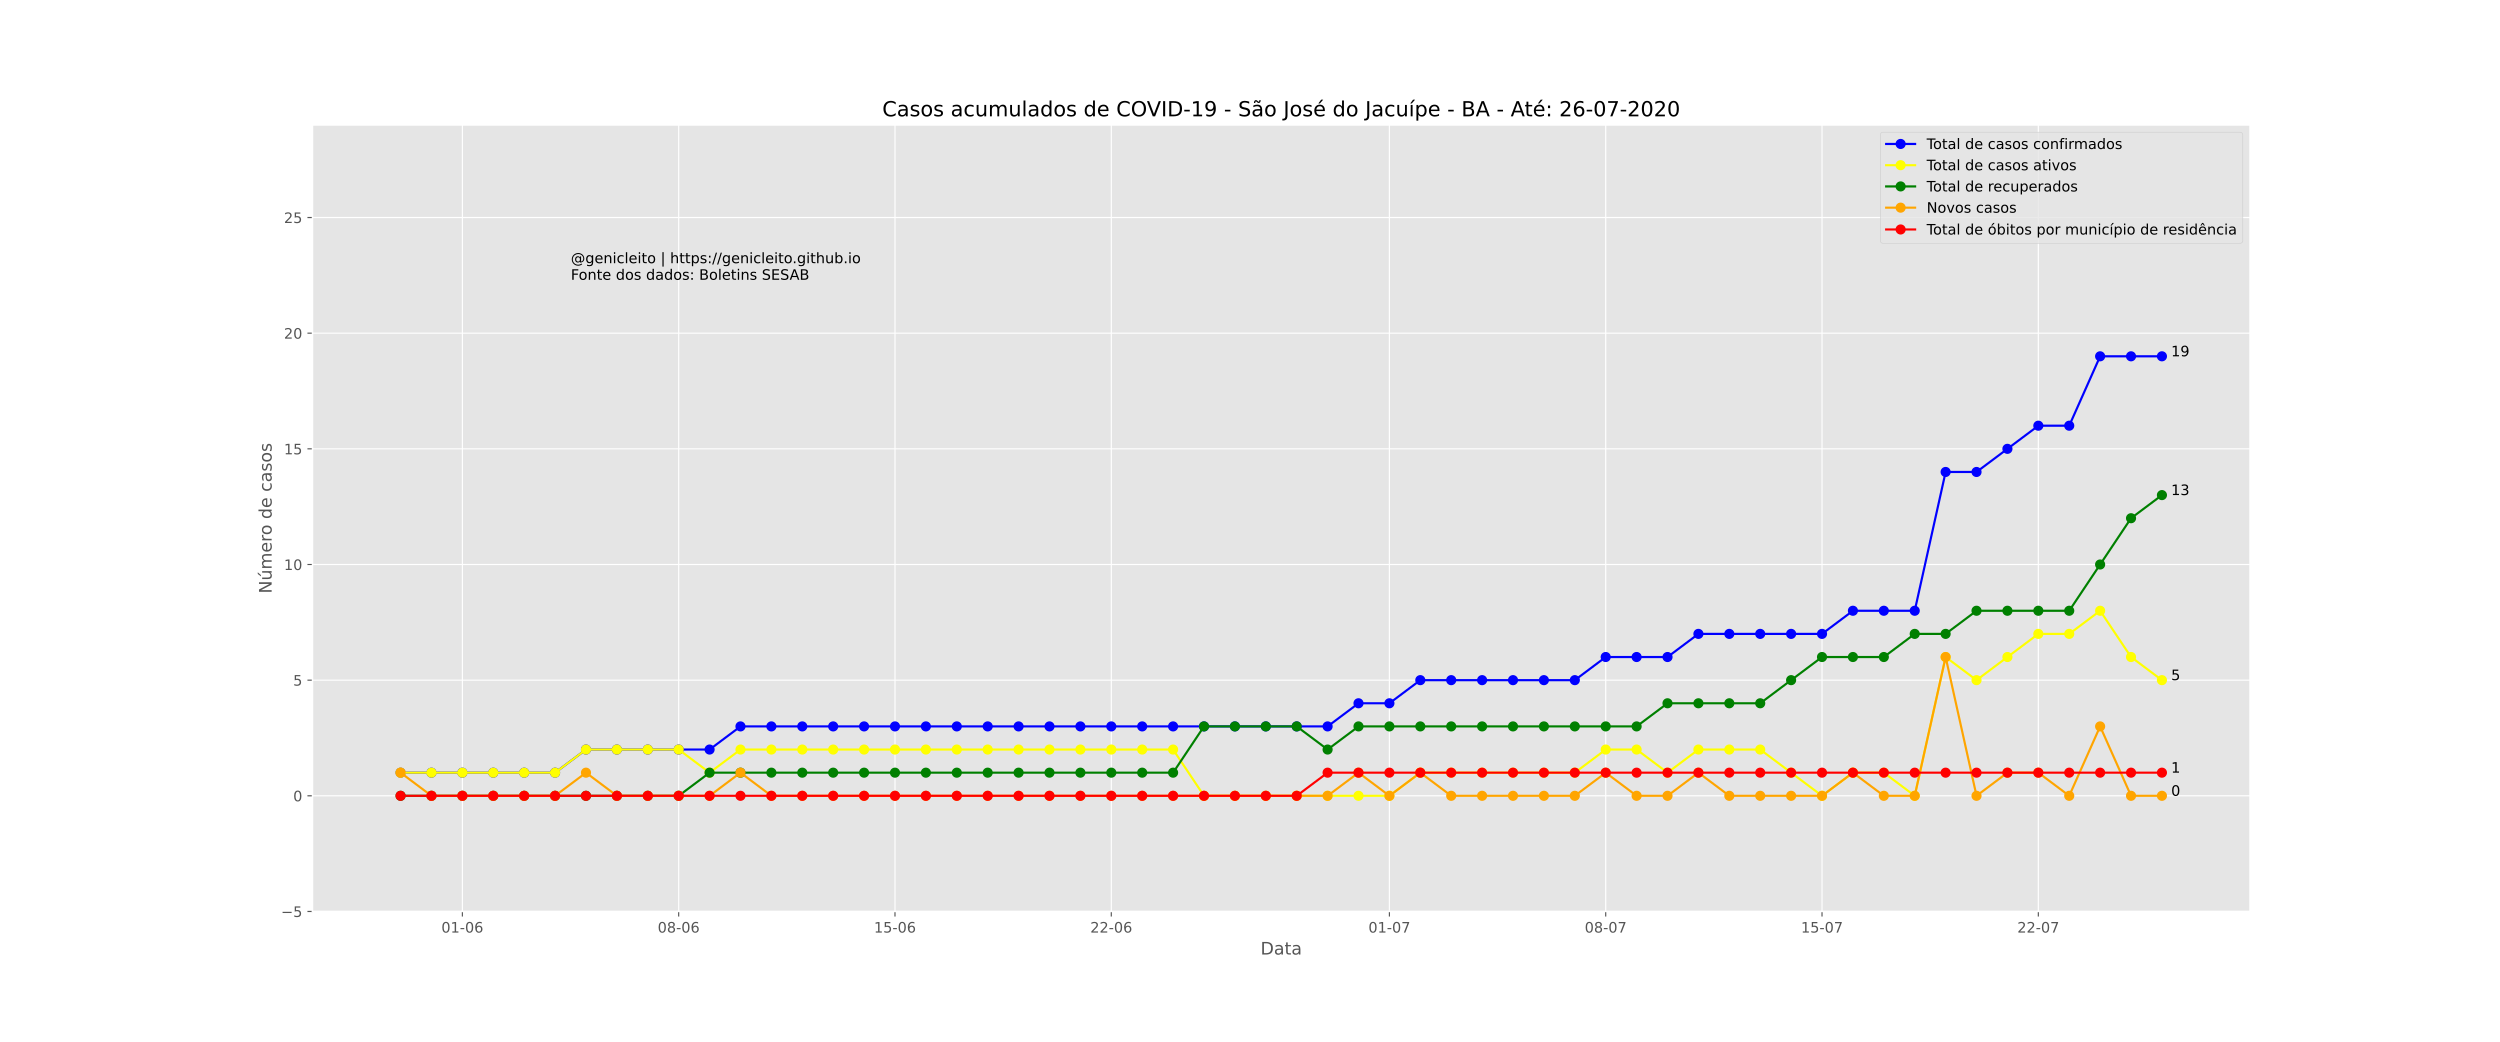 <?xml version="1.0" encoding="utf-8" standalone="no"?>
<!DOCTYPE svg PUBLIC "-//W3C//DTD SVG 1.1//EN"
  "http://www.w3.org/Graphics/SVG/1.1/DTD/svg11.dtd">
<!-- Created with matplotlib (https://matplotlib.org/) -->
<svg height="720pt" version="1.1" viewBox="0 0 1728 720" width="1728pt" xmlns="http://www.w3.org/2000/svg" xmlns:xlink="http://www.w3.org/1999/xlink">
 <defs>
  <style type="text/css">
*{stroke-linecap:butt;stroke-linejoin:round;}
  </style>
 </defs>
 <g id="figure_1">
  <g id="patch_1">
   <path d="M 0 720 
L 1728 720 
L 1728 0 
L 0 0 
z
" style="fill:#ffffff;"/>
  </g>
  <g id="axes_1">
   <g id="patch_2">
    <path d="M 216 630 
L 1555.2 630 
L 1555.2 86.4 
L 216 86.4 
z
" style="fill:#e5e5e5;"/>
   </g>
   <g id="matplotlib.axis_1">
    <g id="xtick_1">
     <g id="line2d_1">
      <path clip-path="url(#p36bd4b9388)" d="M 319.59 630 
L 319.59 86.4 
" style="fill:none;stroke:#ffffff;stroke-linecap:square;stroke-width:0.8;"/>
     </g>
     <g id="line2d_2">
      <defs>
       <path d="M 0 0 
L 0 3.5 
" id="m0c6eeb536c" style="stroke:#555555;stroke-width:0.8;"/>
      </defs>
      <g>
       <use style="fill:#555555;stroke:#555555;stroke-width:0.8;" x="319.59" xlink:href="#m0c6eeb536c" y="630"/>
      </g>
     </g>
     <g id="text_1">
      <!-- 01-06 -->
      <defs>
       <path d="M 31.781 66.406 
Q 24.172 66.406 20.328 58.906 
Q 16.5 51.422 16.5 36.375 
Q 16.5 21.391 20.328 13.891 
Q 24.172 6.391 31.781 6.391 
Q 39.453 6.391 43.281 13.891 
Q 47.125 21.391 47.125 36.375 
Q 47.125 51.422 43.281 58.906 
Q 39.453 66.406 31.781 66.406 
z
M 31.781 74.219 
Q 44.047 74.219 50.516 64.516 
Q 56.984 54.828 56.984 36.375 
Q 56.984 17.969 50.516 8.266 
Q 44.047 -1.422 31.781 -1.422 
Q 19.531 -1.422 13.062 8.266 
Q 6.594 17.969 6.594 36.375 
Q 6.594 54.828 13.062 64.516 
Q 19.531 74.219 31.781 74.219 
z
" id="DejaVuSans-48"/>
       <path d="M 12.406 8.297 
L 28.516 8.297 
L 28.516 63.922 
L 10.984 60.406 
L 10.984 69.391 
L 28.422 72.906 
L 38.281 72.906 
L 38.281 8.297 
L 54.391 8.297 
L 54.391 0 
L 12.406 0 
z
" id="DejaVuSans-49"/>
       <path d="M 4.891 31.391 
L 31.203 31.391 
L 31.203 23.391 
L 4.891 23.391 
z
" id="DejaVuSans-45"/>
       <path d="M 33.016 40.375 
Q 26.375 40.375 22.484 35.828 
Q 18.609 31.297 18.609 23.391 
Q 18.609 15.531 22.484 10.953 
Q 26.375 6.391 33.016 6.391 
Q 39.656 6.391 43.531 10.953 
Q 47.406 15.531 47.406 23.391 
Q 47.406 31.297 43.531 35.828 
Q 39.656 40.375 33.016 40.375 
z
M 52.594 71.297 
L 52.594 62.312 
Q 48.875 64.062 45.094 64.984 
Q 41.312 65.922 37.594 65.922 
Q 27.828 65.922 22.672 59.328 
Q 17.531 52.734 16.797 39.406 
Q 19.672 43.656 24.016 45.922 
Q 28.375 48.188 33.594 48.188 
Q 44.578 48.188 50.953 41.516 
Q 57.328 34.859 57.328 23.391 
Q 57.328 12.156 50.688 5.359 
Q 44.047 -1.422 33.016 -1.422 
Q 20.359 -1.422 13.672 8.266 
Q 6.984 17.969 6.984 36.375 
Q 6.984 53.656 15.188 63.938 
Q 23.391 74.219 37.203 74.219 
Q 40.922 74.219 44.703 73.484 
Q 48.484 72.75 52.594 71.297 
z
" id="DejaVuSans-54"/>
      </defs>
      <g style="fill:#555555;" transform="translate(305.062 644.598)scale(0.1 -0.1)">
       <use xlink:href="#DejaVuSans-48"/>
       <use x="63.623" xlink:href="#DejaVuSans-49"/>
       <use x="127.246" xlink:href="#DejaVuSans-45"/>
       <use x="163.33" xlink:href="#DejaVuSans-48"/>
       <use x="226.953" xlink:href="#DejaVuSans-54"/>
      </g>
     </g>
    </g>
    <g id="xtick_2">
     <g id="line2d_3">
      <path clip-path="url(#p36bd4b9388)" d="M 469.102 630 
L 469.102 86.4 
" style="fill:none;stroke:#ffffff;stroke-linecap:square;stroke-width:0.8;"/>
     </g>
     <g id="line2d_4">
      <g>
       <use style="fill:#555555;stroke:#555555;stroke-width:0.8;" x="469.102" xlink:href="#m0c6eeb536c" y="630"/>
      </g>
     </g>
     <g id="text_2">
      <!-- 08-06 -->
      <defs>
       <path d="M 31.781 34.625 
Q 24.75 34.625 20.719 30.859 
Q 16.703 27.094 16.703 20.516 
Q 16.703 13.922 20.719 10.156 
Q 24.75 6.391 31.781 6.391 
Q 38.812 6.391 42.859 10.172 
Q 46.922 13.969 46.922 20.516 
Q 46.922 27.094 42.891 30.859 
Q 38.875 34.625 31.781 34.625 
z
M 21.922 38.812 
Q 15.578 40.375 12.031 44.719 
Q 8.5 49.078 8.5 55.328 
Q 8.5 64.062 14.719 69.141 
Q 20.953 74.219 31.781 74.219 
Q 42.672 74.219 48.875 69.141 
Q 55.078 64.062 55.078 55.328 
Q 55.078 49.078 51.531 44.719 
Q 48 40.375 41.703 38.812 
Q 48.828 37.156 52.797 32.312 
Q 56.781 27.484 56.781 20.516 
Q 56.781 9.906 50.312 4.234 
Q 43.844 -1.422 31.781 -1.422 
Q 19.734 -1.422 13.25 4.234 
Q 6.781 9.906 6.781 20.516 
Q 6.781 27.484 10.781 32.312 
Q 14.797 37.156 21.922 38.812 
z
M 18.312 54.391 
Q 18.312 48.734 21.844 45.562 
Q 25.391 42.391 31.781 42.391 
Q 38.141 42.391 41.719 45.562 
Q 45.312 48.734 45.312 54.391 
Q 45.312 60.062 41.719 63.234 
Q 38.141 66.406 31.781 66.406 
Q 25.391 66.406 21.844 63.234 
Q 18.312 60.062 18.312 54.391 
z
" id="DejaVuSans-56"/>
      </defs>
      <g style="fill:#555555;" transform="translate(454.573 644.598)scale(0.1 -0.1)">
       <use xlink:href="#DejaVuSans-48"/>
       <use x="63.623" xlink:href="#DejaVuSans-56"/>
       <use x="127.246" xlink:href="#DejaVuSans-45"/>
       <use x="163.33" xlink:href="#DejaVuSans-48"/>
       <use x="226.953" xlink:href="#DejaVuSans-54"/>
      </g>
     </g>
    </g>
    <g id="xtick_3">
     <g id="line2d_5">
      <path clip-path="url(#p36bd4b9388)" d="M 618.614 630 
L 618.614 86.4 
" style="fill:none;stroke:#ffffff;stroke-linecap:square;stroke-width:0.8;"/>
     </g>
     <g id="line2d_6">
      <g>
       <use style="fill:#555555;stroke:#555555;stroke-width:0.8;" x="618.614" xlink:href="#m0c6eeb536c" y="630"/>
      </g>
     </g>
     <g id="text_3">
      <!-- 15-06 -->
      <defs>
       <path d="M 10.797 72.906 
L 49.516 72.906 
L 49.516 64.594 
L 19.828 64.594 
L 19.828 46.734 
Q 21.969 47.469 24.109 47.828 
Q 26.266 48.188 28.422 48.188 
Q 40.625 48.188 47.75 41.5 
Q 54.891 34.812 54.891 23.391 
Q 54.891 11.625 47.562 5.094 
Q 40.234 -1.422 26.906 -1.422 
Q 22.312 -1.422 17.547 -0.641 
Q 12.797 0.141 7.719 1.703 
L 7.719 11.625 
Q 12.109 9.234 16.797 8.062 
Q 21.484 6.891 26.703 6.891 
Q 35.156 6.891 40.078 11.328 
Q 45.016 15.766 45.016 23.391 
Q 45.016 31 40.078 35.438 
Q 35.156 39.891 26.703 39.891 
Q 22.75 39.891 18.812 39.016 
Q 14.891 38.141 10.797 36.281 
z
" id="DejaVuSans-53"/>
      </defs>
      <g style="fill:#555555;" transform="translate(604.085 644.598)scale(0.1 -0.1)">
       <use xlink:href="#DejaVuSans-49"/>
       <use x="63.623" xlink:href="#DejaVuSans-53"/>
       <use x="127.246" xlink:href="#DejaVuSans-45"/>
       <use x="163.33" xlink:href="#DejaVuSans-48"/>
       <use x="226.953" xlink:href="#DejaVuSans-54"/>
      </g>
     </g>
    </g>
    <g id="xtick_4">
     <g id="line2d_7">
      <path clip-path="url(#p36bd4b9388)" d="M 768.126 630 
L 768.126 86.4 
" style="fill:none;stroke:#ffffff;stroke-linecap:square;stroke-width:0.8;"/>
     </g>
     <g id="line2d_8">
      <g>
       <use style="fill:#555555;stroke:#555555;stroke-width:0.8;" x="768.126" xlink:href="#m0c6eeb536c" y="630"/>
      </g>
     </g>
     <g id="text_4">
      <!-- 22-06 -->
      <defs>
       <path d="M 19.188 8.297 
L 53.609 8.297 
L 53.609 0 
L 7.328 0 
L 7.328 8.297 
Q 12.938 14.109 22.625 23.891 
Q 32.328 33.688 34.812 36.531 
Q 39.547 41.844 41.422 45.531 
Q 43.312 49.219 43.312 52.781 
Q 43.312 58.594 39.234 62.25 
Q 35.156 65.922 28.609 65.922 
Q 23.969 65.922 18.812 64.312 
Q 13.672 62.703 7.812 59.422 
L 7.812 69.391 
Q 13.766 71.781 18.938 73 
Q 24.125 74.219 28.422 74.219 
Q 39.75 74.219 46.484 68.547 
Q 53.219 62.891 53.219 53.422 
Q 53.219 48.922 51.531 44.891 
Q 49.859 40.875 45.406 35.406 
Q 44.188 33.984 37.641 27.219 
Q 31.109 20.453 19.188 8.297 
z
" id="DejaVuSans-50"/>
      </defs>
      <g style="fill:#555555;" transform="translate(753.597 644.598)scale(0.1 -0.1)">
       <use xlink:href="#DejaVuSans-50"/>
       <use x="63.623" xlink:href="#DejaVuSans-50"/>
       <use x="127.246" xlink:href="#DejaVuSans-45"/>
       <use x="163.33" xlink:href="#DejaVuSans-48"/>
       <use x="226.953" xlink:href="#DejaVuSans-54"/>
      </g>
     </g>
    </g>
    <g id="xtick_5">
     <g id="line2d_9">
      <path clip-path="url(#p36bd4b9388)" d="M 960.356 630 
L 960.356 86.4 
" style="fill:none;stroke:#ffffff;stroke-linecap:square;stroke-width:0.8;"/>
     </g>
     <g id="line2d_10">
      <g>
       <use style="fill:#555555;stroke:#555555;stroke-width:0.8;" x="960.356" xlink:href="#m0c6eeb536c" y="630"/>
      </g>
     </g>
     <g id="text_5">
      <!-- 01-07 -->
      <defs>
       <path d="M 8.203 72.906 
L 55.078 72.906 
L 55.078 68.703 
L 28.609 0 
L 18.312 0 
L 43.219 64.594 
L 8.203 64.594 
z
" id="DejaVuSans-55"/>
      </defs>
      <g style="fill:#555555;" transform="translate(945.827 644.598)scale(0.1 -0.1)">
       <use xlink:href="#DejaVuSans-48"/>
       <use x="63.623" xlink:href="#DejaVuSans-49"/>
       <use x="127.246" xlink:href="#DejaVuSans-45"/>
       <use x="163.33" xlink:href="#DejaVuSans-48"/>
       <use x="226.953" xlink:href="#DejaVuSans-55"/>
      </g>
     </g>
    </g>
    <g id="xtick_6">
     <g id="line2d_11">
      <path clip-path="url(#p36bd4b9388)" d="M 1109.868 630 
L 1109.868 86.4 
" style="fill:none;stroke:#ffffff;stroke-linecap:square;stroke-width:0.8;"/>
     </g>
     <g id="line2d_12">
      <g>
       <use style="fill:#555555;stroke:#555555;stroke-width:0.8;" x="1109.868" xlink:href="#m0c6eeb536c" y="630"/>
      </g>
     </g>
     <g id="text_6">
      <!-- 08-07 -->
      <g style="fill:#555555;" transform="translate(1095.339 644.598)scale(0.1 -0.1)">
       <use xlink:href="#DejaVuSans-48"/>
       <use x="63.623" xlink:href="#DejaVuSans-56"/>
       <use x="127.246" xlink:href="#DejaVuSans-45"/>
       <use x="163.33" xlink:href="#DejaVuSans-48"/>
       <use x="226.953" xlink:href="#DejaVuSans-55"/>
      </g>
     </g>
    </g>
    <g id="xtick_7">
     <g id="line2d_13">
      <path clip-path="url(#p36bd4b9388)" d="M 1259.38 630 
L 1259.38 86.4 
" style="fill:none;stroke:#ffffff;stroke-linecap:square;stroke-width:0.8;"/>
     </g>
     <g id="line2d_14">
      <g>
       <use style="fill:#555555;stroke:#555555;stroke-width:0.8;" x="1259.38" xlink:href="#m0c6eeb536c" y="630"/>
      </g>
     </g>
     <g id="text_7">
      <!-- 15-07 -->
      <g style="fill:#555555;" transform="translate(1244.851 644.598)scale(0.1 -0.1)">
       <use xlink:href="#DejaVuSans-49"/>
       <use x="63.623" xlink:href="#DejaVuSans-53"/>
       <use x="127.246" xlink:href="#DejaVuSans-45"/>
       <use x="163.33" xlink:href="#DejaVuSans-48"/>
       <use x="226.953" xlink:href="#DejaVuSans-55"/>
      </g>
     </g>
    </g>
    <g id="xtick_8">
     <g id="line2d_15">
      <path clip-path="url(#p36bd4b9388)" d="M 1408.892 630 
L 1408.892 86.4 
" style="fill:none;stroke:#ffffff;stroke-linecap:square;stroke-width:0.8;"/>
     </g>
     <g id="line2d_16">
      <g>
       <use style="fill:#555555;stroke:#555555;stroke-width:0.8;" x="1408.892" xlink:href="#m0c6eeb536c" y="630"/>
      </g>
     </g>
     <g id="text_8">
      <!-- 22-07 -->
      <g style="fill:#555555;" transform="translate(1394.363 644.598)scale(0.1 -0.1)">
       <use xlink:href="#DejaVuSans-50"/>
       <use x="63.623" xlink:href="#DejaVuSans-50"/>
       <use x="127.246" xlink:href="#DejaVuSans-45"/>
       <use x="163.33" xlink:href="#DejaVuSans-48"/>
       <use x="226.953" xlink:href="#DejaVuSans-55"/>
      </g>
     </g>
    </g>
    <g id="text_9">
     <!-- Data -->
     <defs>
      <path d="M 19.672 64.797 
L 19.672 8.109 
L 31.594 8.109 
Q 46.688 8.109 53.688 14.938 
Q 60.688 21.781 60.688 36.531 
Q 60.688 51.172 53.688 57.984 
Q 46.688 64.797 31.594 64.797 
z
M 9.812 72.906 
L 30.078 72.906 
Q 51.266 72.906 61.172 64.094 
Q 71.094 55.281 71.094 36.531 
Q 71.094 17.672 61.125 8.828 
Q 51.172 0 30.078 0 
L 9.812 0 
z
" id="DejaVuSans-68"/>
      <path d="M 34.281 27.484 
Q 23.391 27.484 19.188 25 
Q 14.984 22.516 14.984 16.5 
Q 14.984 11.719 18.141 8.906 
Q 21.297 6.109 26.703 6.109 
Q 34.188 6.109 38.703 11.406 
Q 43.219 16.703 43.219 25.484 
L 43.219 27.484 
z
M 52.203 31.203 
L 52.203 0 
L 43.219 0 
L 43.219 8.297 
Q 40.141 3.328 35.547 0.953 
Q 30.953 -1.422 24.312 -1.422 
Q 15.922 -1.422 10.953 3.297 
Q 6 8.016 6 15.922 
Q 6 25.141 12.172 29.828 
Q 18.359 34.516 30.609 34.516 
L 43.219 34.516 
L 43.219 35.406 
Q 43.219 41.609 39.141 45 
Q 35.062 48.391 27.688 48.391 
Q 23 48.391 18.547 47.266 
Q 14.109 46.141 10.016 43.891 
L 10.016 52.203 
Q 14.938 54.109 19.578 55.047 
Q 24.219 56 28.609 56 
Q 40.484 56 46.344 49.844 
Q 52.203 43.703 52.203 31.203 
z
" id="DejaVuSans-97"/>
      <path d="M 18.312 70.219 
L 18.312 54.688 
L 36.812 54.688 
L 36.812 47.703 
L 18.312 47.703 
L 18.312 18.016 
Q 18.312 11.328 20.141 9.422 
Q 21.969 7.516 27.594 7.516 
L 36.812 7.516 
L 36.812 0 
L 27.594 0 
Q 17.188 0 13.234 3.875 
Q 9.281 7.766 9.281 18.016 
L 9.281 47.703 
L 2.688 47.703 
L 2.688 54.688 
L 9.281 54.688 
L 9.281 70.219 
z
" id="DejaVuSans-116"/>
     </defs>
     <g style="fill:#555555;" transform="translate(871.274 659.796)scale(0.12 -0.12)">
      <use xlink:href="#DejaVuSans-68"/>
      <use x="77.002" xlink:href="#DejaVuSans-97"/>
      <use x="138.281" xlink:href="#DejaVuSans-116"/>
      <use x="177.49" xlink:href="#DejaVuSans-97"/>
     </g>
    </g>
   </g>
   <g id="matplotlib.axis_2">
    <g id="ytick_1">
     <g id="line2d_17">
      <path clip-path="url(#p36bd4b9388)" d="M 216 630 
L 1555.2 630 
" style="fill:none;stroke:#ffffff;stroke-linecap:square;stroke-width:0.8;"/>
     </g>
     <g id="line2d_18">
      <defs>
       <path d="M 0 0 
L -3.5 0 
" id="m7b219bfd62" style="stroke:#555555;stroke-width:0.8;"/>
      </defs>
      <g>
       <use style="fill:#555555;stroke:#555555;stroke-width:0.8;" x="216" xlink:href="#m7b219bfd62" y="630"/>
      </g>
     </g>
     <g id="text_10">
      <!-- −5 -->
      <defs>
       <path d="M 10.594 35.5 
L 73.188 35.5 
L 73.188 27.203 
L 10.594 27.203 
z
" id="DejaVuSans-8722"/>
      </defs>
      <g style="fill:#555555;" transform="translate(194.258 633.799)scale(0.1 -0.1)">
       <use xlink:href="#DejaVuSans-8722"/>
       <use x="83.789" xlink:href="#DejaVuSans-53"/>
      </g>
     </g>
    </g>
    <g id="ytick_2">
     <g id="line2d_19">
      <path clip-path="url(#p36bd4b9388)" d="M 216 550.059 
L 1555.2 550.059 
" style="fill:none;stroke:#ffffff;stroke-linecap:square;stroke-width:0.8;"/>
     </g>
     <g id="line2d_20">
      <g>
       <use style="fill:#555555;stroke:#555555;stroke-width:0.8;" x="216" xlink:href="#m7b219bfd62" y="550.059"/>
      </g>
     </g>
     <g id="text_11">
      <!-- 0 -->
      <g style="fill:#555555;" transform="translate(202.637 553.858)scale(0.1 -0.1)">
       <use xlink:href="#DejaVuSans-48"/>
      </g>
     </g>
    </g>
    <g id="ytick_3">
     <g id="line2d_21">
      <path clip-path="url(#p36bd4b9388)" d="M 216 470.118 
L 1555.2 470.118 
" style="fill:none;stroke:#ffffff;stroke-linecap:square;stroke-width:0.8;"/>
     </g>
     <g id="line2d_22">
      <g>
       <use style="fill:#555555;stroke:#555555;stroke-width:0.8;" x="216" xlink:href="#m7b219bfd62" y="470.118"/>
      </g>
     </g>
     <g id="text_12">
      <!-- 5 -->
      <g style="fill:#555555;" transform="translate(202.637 473.917)scale(0.1 -0.1)">
       <use xlink:href="#DejaVuSans-53"/>
      </g>
     </g>
    </g>
    <g id="ytick_4">
     <g id="line2d_23">
      <path clip-path="url(#p36bd4b9388)" d="M 216 390.176 
L 1555.2 390.176 
" style="fill:none;stroke:#ffffff;stroke-linecap:square;stroke-width:0.8;"/>
     </g>
     <g id="line2d_24">
      <g>
       <use style="fill:#555555;stroke:#555555;stroke-width:0.8;" x="216" xlink:href="#m7b219bfd62" y="390.176"/>
      </g>
     </g>
     <g id="text_13">
      <!-- 10 -->
      <g style="fill:#555555;" transform="translate(196.275 393.976)scale(0.1 -0.1)">
       <use xlink:href="#DejaVuSans-49"/>
       <use x="63.623" xlink:href="#DejaVuSans-48"/>
      </g>
     </g>
    </g>
    <g id="ytick_5">
     <g id="line2d_25">
      <path clip-path="url(#p36bd4b9388)" d="M 216 310.235 
L 1555.2 310.235 
" style="fill:none;stroke:#ffffff;stroke-linecap:square;stroke-width:0.8;"/>
     </g>
     <g id="line2d_26">
      <g>
       <use style="fill:#555555;stroke:#555555;stroke-width:0.8;" x="216" xlink:href="#m7b219bfd62" y="310.235"/>
      </g>
     </g>
     <g id="text_14">
      <!-- 15 -->
      <g style="fill:#555555;" transform="translate(196.275 314.035)scale(0.1 -0.1)">
       <use xlink:href="#DejaVuSans-49"/>
       <use x="63.623" xlink:href="#DejaVuSans-53"/>
      </g>
     </g>
    </g>
    <g id="ytick_6">
     <g id="line2d_27">
      <path clip-path="url(#p36bd4b9388)" d="M 216 230.294 
L 1555.2 230.294 
" style="fill:none;stroke:#ffffff;stroke-linecap:square;stroke-width:0.8;"/>
     </g>
     <g id="line2d_28">
      <g>
       <use style="fill:#555555;stroke:#555555;stroke-width:0.8;" x="216" xlink:href="#m7b219bfd62" y="230.294"/>
      </g>
     </g>
     <g id="text_15">
      <!-- 20 -->
      <g style="fill:#555555;" transform="translate(196.275 234.093)scale(0.1 -0.1)">
       <use xlink:href="#DejaVuSans-50"/>
       <use x="63.623" xlink:href="#DejaVuSans-48"/>
      </g>
     </g>
    </g>
    <g id="ytick_7">
     <g id="line2d_29">
      <path clip-path="url(#p36bd4b9388)" d="M 216 150.353 
L 1555.2 150.353 
" style="fill:none;stroke:#ffffff;stroke-linecap:square;stroke-width:0.8;"/>
     </g>
     <g id="line2d_30">
      <g>
       <use style="fill:#555555;stroke:#555555;stroke-width:0.8;" x="216" xlink:href="#m7b219bfd62" y="150.353"/>
      </g>
     </g>
     <g id="text_16">
      <!-- 25 -->
      <g style="fill:#555555;" transform="translate(196.275 154.152)scale(0.1 -0.1)">
       <use xlink:href="#DejaVuSans-50"/>
       <use x="63.623" xlink:href="#DejaVuSans-53"/>
      </g>
     </g>
    </g>
    <g id="text_17">
     <!-- Número de casos -->
     <defs>
      <path d="M 9.812 72.906 
L 23.094 72.906 
L 55.422 11.922 
L 55.422 72.906 
L 64.984 72.906 
L 64.984 0 
L 51.703 0 
L 19.391 60.984 
L 19.391 0 
L 9.812 0 
z
" id="DejaVuSans-78"/>
      <path d="M 8.5 21.578 
L 8.5 54.688 
L 17.484 54.688 
L 17.484 21.922 
Q 17.484 14.156 20.5 10.266 
Q 23.531 6.391 29.594 6.391 
Q 36.859 6.391 41.078 11.031 
Q 45.312 15.672 45.312 23.688 
L 45.312 54.688 
L 54.297 54.688 
L 54.297 0 
L 45.312 0 
L 45.312 8.406 
Q 42.047 3.422 37.719 1 
Q 33.406 -1.422 27.688 -1.422 
Q 18.266 -1.422 13.375 4.438 
Q 8.5 10.297 8.5 21.578 
z
M 31.109 56 
z
M 37.781 79.984 
L 47.5 79.984 
L 31.594 61.625 
L 24.109 61.625 
z
" id="DejaVuSans-250"/>
      <path d="M 52 44.188 
Q 55.375 50.25 60.062 53.125 
Q 64.75 56 71.094 56 
Q 79.641 56 84.281 50.016 
Q 88.922 44.047 88.922 33.016 
L 88.922 0 
L 79.891 0 
L 79.891 32.719 
Q 79.891 40.578 77.094 44.375 
Q 74.312 48.188 68.609 48.188 
Q 61.625 48.188 57.562 43.547 
Q 53.516 38.922 53.516 30.906 
L 53.516 0 
L 44.484 0 
L 44.484 32.719 
Q 44.484 40.625 41.703 44.406 
Q 38.922 48.188 33.109 48.188 
Q 26.219 48.188 22.156 43.531 
Q 18.109 38.875 18.109 30.906 
L 18.109 0 
L 9.078 0 
L 9.078 54.688 
L 18.109 54.688 
L 18.109 46.188 
Q 21.188 51.219 25.484 53.609 
Q 29.781 56 35.688 56 
Q 41.656 56 45.828 52.969 
Q 50 49.953 52 44.188 
z
" id="DejaVuSans-109"/>
      <path d="M 56.203 29.594 
L 56.203 25.203 
L 14.891 25.203 
Q 15.484 15.922 20.484 11.062 
Q 25.484 6.203 34.422 6.203 
Q 39.594 6.203 44.453 7.469 
Q 49.312 8.734 54.109 11.281 
L 54.109 2.781 
Q 49.266 0.734 44.188 -0.344 
Q 39.109 -1.422 33.891 -1.422 
Q 20.797 -1.422 13.156 6.188 
Q 5.516 13.812 5.516 26.812 
Q 5.516 40.234 12.766 48.109 
Q 20.016 56 32.328 56 
Q 43.359 56 49.781 48.891 
Q 56.203 41.797 56.203 29.594 
z
M 47.219 32.234 
Q 47.125 39.594 43.094 43.984 
Q 39.062 48.391 32.422 48.391 
Q 24.906 48.391 20.391 44.141 
Q 15.875 39.891 15.188 32.172 
z
" id="DejaVuSans-101"/>
      <path d="M 41.109 46.297 
Q 39.594 47.172 37.812 47.578 
Q 36.031 48 33.891 48 
Q 26.266 48 22.188 43.047 
Q 18.109 38.094 18.109 28.812 
L 18.109 0 
L 9.078 0 
L 9.078 54.688 
L 18.109 54.688 
L 18.109 46.188 
Q 20.953 51.172 25.484 53.578 
Q 30.031 56 36.531 56 
Q 37.453 56 38.578 55.875 
Q 39.703 55.766 41.062 55.516 
z
" id="DejaVuSans-114"/>
      <path d="M 30.609 48.391 
Q 23.391 48.391 19.188 42.75 
Q 14.984 37.109 14.984 27.297 
Q 14.984 17.484 19.156 11.844 
Q 23.344 6.203 30.609 6.203 
Q 37.797 6.203 41.984 11.859 
Q 46.188 17.531 46.188 27.297 
Q 46.188 37.016 41.984 42.703 
Q 37.797 48.391 30.609 48.391 
z
M 30.609 56 
Q 42.328 56 49.016 48.375 
Q 55.719 40.766 55.719 27.297 
Q 55.719 13.875 49.016 6.219 
Q 42.328 -1.422 30.609 -1.422 
Q 18.844 -1.422 12.172 6.219 
Q 5.516 13.875 5.516 27.297 
Q 5.516 40.766 12.172 48.375 
Q 18.844 56 30.609 56 
z
" id="DejaVuSans-111"/>
      <path id="DejaVuSans-32"/>
      <path d="M 45.406 46.391 
L 45.406 75.984 
L 54.391 75.984 
L 54.391 0 
L 45.406 0 
L 45.406 8.203 
Q 42.578 3.328 38.25 0.953 
Q 33.938 -1.422 27.875 -1.422 
Q 17.969 -1.422 11.734 6.484 
Q 5.516 14.406 5.516 27.297 
Q 5.516 40.188 11.734 48.094 
Q 17.969 56 27.875 56 
Q 33.938 56 38.25 53.625 
Q 42.578 51.266 45.406 46.391 
z
M 14.797 27.297 
Q 14.797 17.391 18.875 11.75 
Q 22.953 6.109 30.078 6.109 
Q 37.203 6.109 41.297 11.75 
Q 45.406 17.391 45.406 27.297 
Q 45.406 37.203 41.297 42.844 
Q 37.203 48.484 30.078 48.484 
Q 22.953 48.484 18.875 42.844 
Q 14.797 37.203 14.797 27.297 
z
" id="DejaVuSans-100"/>
      <path d="M 48.781 52.594 
L 48.781 44.188 
Q 44.969 46.297 41.141 47.344 
Q 37.312 48.391 33.406 48.391 
Q 24.656 48.391 19.812 42.844 
Q 14.984 37.312 14.984 27.297 
Q 14.984 17.281 19.812 11.734 
Q 24.656 6.203 33.406 6.203 
Q 37.312 6.203 41.141 7.25 
Q 44.969 8.297 48.781 10.406 
L 48.781 2.094 
Q 45.016 0.344 40.984 -0.531 
Q 36.969 -1.422 32.422 -1.422 
Q 20.062 -1.422 12.781 6.344 
Q 5.516 14.109 5.516 27.297 
Q 5.516 40.672 12.859 48.328 
Q 20.219 56 33.016 56 
Q 37.156 56 41.109 55.141 
Q 45.062 54.297 48.781 52.594 
z
" id="DejaVuSans-99"/>
      <path d="M 44.281 53.078 
L 44.281 44.578 
Q 40.484 46.531 36.375 47.5 
Q 32.281 48.484 27.875 48.484 
Q 21.188 48.484 17.844 46.438 
Q 14.5 44.391 14.5 40.281 
Q 14.5 37.156 16.891 35.375 
Q 19.281 33.594 26.516 31.984 
L 29.594 31.297 
Q 39.156 29.25 43.188 25.516 
Q 47.219 21.781 47.219 15.094 
Q 47.219 7.469 41.188 3.016 
Q 35.156 -1.422 24.609 -1.422 
Q 20.219 -1.422 15.453 -0.562 
Q 10.688 0.297 5.422 2 
L 5.422 11.281 
Q 10.406 8.688 15.234 7.391 
Q 20.062 6.109 24.812 6.109 
Q 31.156 6.109 34.562 8.281 
Q 37.984 10.453 37.984 14.406 
Q 37.984 18.062 35.516 20.016 
Q 33.062 21.969 24.703 23.781 
L 21.578 24.516 
Q 13.234 26.266 9.516 29.906 
Q 5.812 33.547 5.812 39.891 
Q 5.812 47.609 11.281 51.797 
Q 16.75 56 26.812 56 
Q 31.781 56 36.172 55.266 
Q 40.578 54.547 44.281 53.078 
z
" id="DejaVuSans-115"/>
     </defs>
     <g style="fill:#555555;" transform="translate(187.762 410.243)rotate(-90)scale(0.12 -0.12)">
      <use xlink:href="#DejaVuSans-78"/>
      <use x="74.805" xlink:href="#DejaVuSans-250"/>
      <use x="138.184" xlink:href="#DejaVuSans-109"/>
      <use x="235.596" xlink:href="#DejaVuSans-101"/>
      <use x="297.119" xlink:href="#DejaVuSans-114"/>
      <use x="335.982" xlink:href="#DejaVuSans-111"/>
      <use x="397.164" xlink:href="#DejaVuSans-32"/>
      <use x="428.951" xlink:href="#DejaVuSans-100"/>
      <use x="492.428" xlink:href="#DejaVuSans-101"/>
      <use x="553.951" xlink:href="#DejaVuSans-32"/>
      <use x="585.738" xlink:href="#DejaVuSans-99"/>
      <use x="640.719" xlink:href="#DejaVuSans-97"/>
      <use x="701.998" xlink:href="#DejaVuSans-115"/>
      <use x="754.098" xlink:href="#DejaVuSans-111"/>
      <use x="815.279" xlink:href="#DejaVuSans-115"/>
     </g>
    </g>
   </g>
   <g id="line2d_31">
    <path clip-path="url(#p36bd4b9388)" d="M 276.873 534.071 
L 298.232 534.071 
L 319.59 534.071 
L 340.949 534.071 
L 362.308 534.071 
L 383.667 534.071 
L 405.026 518.082 
L 426.385 518.082 
L 447.744 518.082 
L 469.102 518.082 
L 490.461 518.082 
L 511.82 502.094 
L 533.179 502.094 
L 554.538 502.094 
L 575.897 502.094 
L 597.256 502.094 
L 618.614 502.094 
L 639.973 502.094 
L 661.332 502.094 
L 682.691 502.094 
L 704.05 502.094 
L 725.409 502.094 
L 746.767 502.094 
L 768.126 502.094 
L 789.485 502.094 
L 810.844 502.094 
L 832.203 502.094 
L 853.562 502.094 
L 874.921 502.094 
L 896.279 502.094 
L 917.638 502.094 
L 938.997 486.106 
L 960.356 486.106 
L 981.715 470.118 
L 1003.074 470.118 
L 1024.433 470.118 
L 1045.791 470.118 
L 1067.15 470.118 
L 1088.509 470.118 
L 1109.868 454.129 
L 1131.227 454.129 
L 1152.586 454.129 
L 1173.944 438.141 
L 1195.303 438.141 
L 1216.662 438.141 
L 1238.021 438.141 
L 1259.38 438.141 
L 1280.739 422.153 
L 1302.098 422.153 
L 1323.456 422.153 
L 1344.815 326.224 
L 1366.174 326.224 
L 1387.533 310.235 
L 1408.892 294.247 
L 1430.251 294.247 
L 1451.61 246.282 
L 1472.968 246.282 
L 1494.327 246.282 
" style="fill:none;stroke:#0000ff;stroke-linecap:square;stroke-width:1.5;"/>
    <defs>
     <path d="M 0 3 
C 0.796 3 1.559 2.684 2.121 2.121 
C 2.684 1.559 3 0.796 3 0 
C 3 -0.796 2.684 -1.559 2.121 -2.121 
C 1.559 -2.684 0.796 -3 0 -3 
C -0.796 -3 -1.559 -2.684 -2.121 -2.121 
C -2.684 -1.559 -3 -0.796 -3 0 
C -3 0.796 -2.684 1.559 -2.121 2.121 
C -1.559 2.684 -0.796 3 0 3 
z
" id="m4ce1980cf1" style="stroke:#0000ff;"/>
    </defs>
    <g clip-path="url(#p36bd4b9388)">
     <use style="fill:#0000ff;stroke:#0000ff;" x="276.873" xlink:href="#m4ce1980cf1" y="534.071"/>
     <use style="fill:#0000ff;stroke:#0000ff;" x="298.232" xlink:href="#m4ce1980cf1" y="534.071"/>
     <use style="fill:#0000ff;stroke:#0000ff;" x="319.59" xlink:href="#m4ce1980cf1" y="534.071"/>
     <use style="fill:#0000ff;stroke:#0000ff;" x="340.949" xlink:href="#m4ce1980cf1" y="534.071"/>
     <use style="fill:#0000ff;stroke:#0000ff;" x="362.308" xlink:href="#m4ce1980cf1" y="534.071"/>
     <use style="fill:#0000ff;stroke:#0000ff;" x="383.667" xlink:href="#m4ce1980cf1" y="534.071"/>
     <use style="fill:#0000ff;stroke:#0000ff;" x="405.026" xlink:href="#m4ce1980cf1" y="518.082"/>
     <use style="fill:#0000ff;stroke:#0000ff;" x="426.385" xlink:href="#m4ce1980cf1" y="518.082"/>
     <use style="fill:#0000ff;stroke:#0000ff;" x="447.744" xlink:href="#m4ce1980cf1" y="518.082"/>
     <use style="fill:#0000ff;stroke:#0000ff;" x="469.102" xlink:href="#m4ce1980cf1" y="518.082"/>
     <use style="fill:#0000ff;stroke:#0000ff;" x="490.461" xlink:href="#m4ce1980cf1" y="518.082"/>
     <use style="fill:#0000ff;stroke:#0000ff;" x="511.82" xlink:href="#m4ce1980cf1" y="502.094"/>
     <use style="fill:#0000ff;stroke:#0000ff;" x="533.179" xlink:href="#m4ce1980cf1" y="502.094"/>
     <use style="fill:#0000ff;stroke:#0000ff;" x="554.538" xlink:href="#m4ce1980cf1" y="502.094"/>
     <use style="fill:#0000ff;stroke:#0000ff;" x="575.897" xlink:href="#m4ce1980cf1" y="502.094"/>
     <use style="fill:#0000ff;stroke:#0000ff;" x="597.256" xlink:href="#m4ce1980cf1" y="502.094"/>
     <use style="fill:#0000ff;stroke:#0000ff;" x="618.614" xlink:href="#m4ce1980cf1" y="502.094"/>
     <use style="fill:#0000ff;stroke:#0000ff;" x="639.973" xlink:href="#m4ce1980cf1" y="502.094"/>
     <use style="fill:#0000ff;stroke:#0000ff;" x="661.332" xlink:href="#m4ce1980cf1" y="502.094"/>
     <use style="fill:#0000ff;stroke:#0000ff;" x="682.691" xlink:href="#m4ce1980cf1" y="502.094"/>
     <use style="fill:#0000ff;stroke:#0000ff;" x="704.05" xlink:href="#m4ce1980cf1" y="502.094"/>
     <use style="fill:#0000ff;stroke:#0000ff;" x="725.409" xlink:href="#m4ce1980cf1" y="502.094"/>
     <use style="fill:#0000ff;stroke:#0000ff;" x="746.767" xlink:href="#m4ce1980cf1" y="502.094"/>
     <use style="fill:#0000ff;stroke:#0000ff;" x="768.126" xlink:href="#m4ce1980cf1" y="502.094"/>
     <use style="fill:#0000ff;stroke:#0000ff;" x="789.485" xlink:href="#m4ce1980cf1" y="502.094"/>
     <use style="fill:#0000ff;stroke:#0000ff;" x="810.844" xlink:href="#m4ce1980cf1" y="502.094"/>
     <use style="fill:#0000ff;stroke:#0000ff;" x="832.203" xlink:href="#m4ce1980cf1" y="502.094"/>
     <use style="fill:#0000ff;stroke:#0000ff;" x="853.562" xlink:href="#m4ce1980cf1" y="502.094"/>
     <use style="fill:#0000ff;stroke:#0000ff;" x="874.921" xlink:href="#m4ce1980cf1" y="502.094"/>
     <use style="fill:#0000ff;stroke:#0000ff;" x="896.279" xlink:href="#m4ce1980cf1" y="502.094"/>
     <use style="fill:#0000ff;stroke:#0000ff;" x="917.638" xlink:href="#m4ce1980cf1" y="502.094"/>
     <use style="fill:#0000ff;stroke:#0000ff;" x="938.997" xlink:href="#m4ce1980cf1" y="486.106"/>
     <use style="fill:#0000ff;stroke:#0000ff;" x="960.356" xlink:href="#m4ce1980cf1" y="486.106"/>
     <use style="fill:#0000ff;stroke:#0000ff;" x="981.715" xlink:href="#m4ce1980cf1" y="470.118"/>
     <use style="fill:#0000ff;stroke:#0000ff;" x="1003.074" xlink:href="#m4ce1980cf1" y="470.118"/>
     <use style="fill:#0000ff;stroke:#0000ff;" x="1024.433" xlink:href="#m4ce1980cf1" y="470.118"/>
     <use style="fill:#0000ff;stroke:#0000ff;" x="1045.791" xlink:href="#m4ce1980cf1" y="470.118"/>
     <use style="fill:#0000ff;stroke:#0000ff;" x="1067.15" xlink:href="#m4ce1980cf1" y="470.118"/>
     <use style="fill:#0000ff;stroke:#0000ff;" x="1088.509" xlink:href="#m4ce1980cf1" y="470.118"/>
     <use style="fill:#0000ff;stroke:#0000ff;" x="1109.868" xlink:href="#m4ce1980cf1" y="454.129"/>
     <use style="fill:#0000ff;stroke:#0000ff;" x="1131.227" xlink:href="#m4ce1980cf1" y="454.129"/>
     <use style="fill:#0000ff;stroke:#0000ff;" x="1152.586" xlink:href="#m4ce1980cf1" y="454.129"/>
     <use style="fill:#0000ff;stroke:#0000ff;" x="1173.944" xlink:href="#m4ce1980cf1" y="438.141"/>
     <use style="fill:#0000ff;stroke:#0000ff;" x="1195.303" xlink:href="#m4ce1980cf1" y="438.141"/>
     <use style="fill:#0000ff;stroke:#0000ff;" x="1216.662" xlink:href="#m4ce1980cf1" y="438.141"/>
     <use style="fill:#0000ff;stroke:#0000ff;" x="1238.021" xlink:href="#m4ce1980cf1" y="438.141"/>
     <use style="fill:#0000ff;stroke:#0000ff;" x="1259.38" xlink:href="#m4ce1980cf1" y="438.141"/>
     <use style="fill:#0000ff;stroke:#0000ff;" x="1280.739" xlink:href="#m4ce1980cf1" y="422.153"/>
     <use style="fill:#0000ff;stroke:#0000ff;" x="1302.098" xlink:href="#m4ce1980cf1" y="422.153"/>
     <use style="fill:#0000ff;stroke:#0000ff;" x="1323.456" xlink:href="#m4ce1980cf1" y="422.153"/>
     <use style="fill:#0000ff;stroke:#0000ff;" x="1344.815" xlink:href="#m4ce1980cf1" y="326.224"/>
     <use style="fill:#0000ff;stroke:#0000ff;" x="1366.174" xlink:href="#m4ce1980cf1" y="326.224"/>
     <use style="fill:#0000ff;stroke:#0000ff;" x="1387.533" xlink:href="#m4ce1980cf1" y="310.235"/>
     <use style="fill:#0000ff;stroke:#0000ff;" x="1408.892" xlink:href="#m4ce1980cf1" y="294.247"/>
     <use style="fill:#0000ff;stroke:#0000ff;" x="1430.251" xlink:href="#m4ce1980cf1" y="294.247"/>
     <use style="fill:#0000ff;stroke:#0000ff;" x="1451.61" xlink:href="#m4ce1980cf1" y="246.282"/>
     <use style="fill:#0000ff;stroke:#0000ff;" x="1472.968" xlink:href="#m4ce1980cf1" y="246.282"/>
     <use style="fill:#0000ff;stroke:#0000ff;" x="1494.327" xlink:href="#m4ce1980cf1" y="246.282"/>
    </g>
   </g>
   <g id="line2d_32">
    <path clip-path="url(#p36bd4b9388)" d="M 276.873 534.071 
L 298.232 534.071 
L 319.59 534.071 
L 340.949 534.071 
L 362.308 534.071 
L 383.667 534.071 
L 405.026 518.082 
L 426.385 518.082 
L 447.744 518.082 
L 469.102 518.082 
L 490.461 534.071 
L 511.82 518.082 
L 533.179 518.082 
L 554.538 518.082 
L 575.897 518.082 
L 597.256 518.082 
L 618.614 518.082 
L 639.973 518.082 
L 661.332 518.082 
L 682.691 518.082 
L 704.05 518.082 
L 725.409 518.082 
L 746.767 518.082 
L 768.126 518.082 
L 789.485 518.082 
L 810.844 518.082 
L 832.203 550.059 
L 853.562 550.059 
L 874.921 550.059 
L 896.279 550.059 
L 917.638 550.059 
L 938.997 550.059 
L 960.356 550.059 
L 981.715 534.071 
L 1003.074 534.071 
L 1024.433 534.071 
L 1045.791 534.071 
L 1067.15 534.071 
L 1088.509 534.071 
L 1109.868 518.082 
L 1131.227 518.082 
L 1152.586 534.071 
L 1173.944 518.082 
L 1195.303 518.082 
L 1216.662 518.082 
L 1238.021 534.071 
L 1259.38 550.059 
L 1280.739 534.071 
L 1302.098 534.071 
L 1323.456 550.059 
L 1344.815 454.129 
L 1366.174 470.118 
L 1387.533 454.129 
L 1408.892 438.141 
L 1430.251 438.141 
L 1451.61 422.153 
L 1472.968 454.129 
L 1494.327 470.118 
" style="fill:none;stroke:#ffff00;stroke-linecap:square;stroke-width:1.5;"/>
    <defs>
     <path d="M 0 3 
C 0.796 3 1.559 2.684 2.121 2.121 
C 2.684 1.559 3 0.796 3 0 
C 3 -0.796 2.684 -1.559 2.121 -2.121 
C 1.559 -2.684 0.796 -3 0 -3 
C -0.796 -3 -1.559 -2.684 -2.121 -2.121 
C -2.684 -1.559 -3 -0.796 -3 0 
C -3 0.796 -2.684 1.559 -2.121 2.121 
C -1.559 2.684 -0.796 3 0 3 
z
" id="m48e33f5f27" style="stroke:#ffff00;"/>
    </defs>
    <g clip-path="url(#p36bd4b9388)">
     <use style="fill:#ffff00;stroke:#ffff00;" x="276.873" xlink:href="#m48e33f5f27" y="534.071"/>
     <use style="fill:#ffff00;stroke:#ffff00;" x="298.232" xlink:href="#m48e33f5f27" y="534.071"/>
     <use style="fill:#ffff00;stroke:#ffff00;" x="319.59" xlink:href="#m48e33f5f27" y="534.071"/>
     <use style="fill:#ffff00;stroke:#ffff00;" x="340.949" xlink:href="#m48e33f5f27" y="534.071"/>
     <use style="fill:#ffff00;stroke:#ffff00;" x="362.308" xlink:href="#m48e33f5f27" y="534.071"/>
     <use style="fill:#ffff00;stroke:#ffff00;" x="383.667" xlink:href="#m48e33f5f27" y="534.071"/>
     <use style="fill:#ffff00;stroke:#ffff00;" x="405.026" xlink:href="#m48e33f5f27" y="518.082"/>
     <use style="fill:#ffff00;stroke:#ffff00;" x="426.385" xlink:href="#m48e33f5f27" y="518.082"/>
     <use style="fill:#ffff00;stroke:#ffff00;" x="447.744" xlink:href="#m48e33f5f27" y="518.082"/>
     <use style="fill:#ffff00;stroke:#ffff00;" x="469.102" xlink:href="#m48e33f5f27" y="518.082"/>
     <use style="fill:#ffff00;stroke:#ffff00;" x="490.461" xlink:href="#m48e33f5f27" y="534.071"/>
     <use style="fill:#ffff00;stroke:#ffff00;" x="511.82" xlink:href="#m48e33f5f27" y="518.082"/>
     <use style="fill:#ffff00;stroke:#ffff00;" x="533.179" xlink:href="#m48e33f5f27" y="518.082"/>
     <use style="fill:#ffff00;stroke:#ffff00;" x="554.538" xlink:href="#m48e33f5f27" y="518.082"/>
     <use style="fill:#ffff00;stroke:#ffff00;" x="575.897" xlink:href="#m48e33f5f27" y="518.082"/>
     <use style="fill:#ffff00;stroke:#ffff00;" x="597.256" xlink:href="#m48e33f5f27" y="518.082"/>
     <use style="fill:#ffff00;stroke:#ffff00;" x="618.614" xlink:href="#m48e33f5f27" y="518.082"/>
     <use style="fill:#ffff00;stroke:#ffff00;" x="639.973" xlink:href="#m48e33f5f27" y="518.082"/>
     <use style="fill:#ffff00;stroke:#ffff00;" x="661.332" xlink:href="#m48e33f5f27" y="518.082"/>
     <use style="fill:#ffff00;stroke:#ffff00;" x="682.691" xlink:href="#m48e33f5f27" y="518.082"/>
     <use style="fill:#ffff00;stroke:#ffff00;" x="704.05" xlink:href="#m48e33f5f27" y="518.082"/>
     <use style="fill:#ffff00;stroke:#ffff00;" x="725.409" xlink:href="#m48e33f5f27" y="518.082"/>
     <use style="fill:#ffff00;stroke:#ffff00;" x="746.767" xlink:href="#m48e33f5f27" y="518.082"/>
     <use style="fill:#ffff00;stroke:#ffff00;" x="768.126" xlink:href="#m48e33f5f27" y="518.082"/>
     <use style="fill:#ffff00;stroke:#ffff00;" x="789.485" xlink:href="#m48e33f5f27" y="518.082"/>
     <use style="fill:#ffff00;stroke:#ffff00;" x="810.844" xlink:href="#m48e33f5f27" y="518.082"/>
     <use style="fill:#ffff00;stroke:#ffff00;" x="832.203" xlink:href="#m48e33f5f27" y="550.059"/>
     <use style="fill:#ffff00;stroke:#ffff00;" x="853.562" xlink:href="#m48e33f5f27" y="550.059"/>
     <use style="fill:#ffff00;stroke:#ffff00;" x="874.921" xlink:href="#m48e33f5f27" y="550.059"/>
     <use style="fill:#ffff00;stroke:#ffff00;" x="896.279" xlink:href="#m48e33f5f27" y="550.059"/>
     <use style="fill:#ffff00;stroke:#ffff00;" x="917.638" xlink:href="#m48e33f5f27" y="550.059"/>
     <use style="fill:#ffff00;stroke:#ffff00;" x="938.997" xlink:href="#m48e33f5f27" y="550.059"/>
     <use style="fill:#ffff00;stroke:#ffff00;" x="960.356" xlink:href="#m48e33f5f27" y="550.059"/>
     <use style="fill:#ffff00;stroke:#ffff00;" x="981.715" xlink:href="#m48e33f5f27" y="534.071"/>
     <use style="fill:#ffff00;stroke:#ffff00;" x="1003.074" xlink:href="#m48e33f5f27" y="534.071"/>
     <use style="fill:#ffff00;stroke:#ffff00;" x="1024.433" xlink:href="#m48e33f5f27" y="534.071"/>
     <use style="fill:#ffff00;stroke:#ffff00;" x="1045.791" xlink:href="#m48e33f5f27" y="534.071"/>
     <use style="fill:#ffff00;stroke:#ffff00;" x="1067.15" xlink:href="#m48e33f5f27" y="534.071"/>
     <use style="fill:#ffff00;stroke:#ffff00;" x="1088.509" xlink:href="#m48e33f5f27" y="534.071"/>
     <use style="fill:#ffff00;stroke:#ffff00;" x="1109.868" xlink:href="#m48e33f5f27" y="518.082"/>
     <use style="fill:#ffff00;stroke:#ffff00;" x="1131.227" xlink:href="#m48e33f5f27" y="518.082"/>
     <use style="fill:#ffff00;stroke:#ffff00;" x="1152.586" xlink:href="#m48e33f5f27" y="534.071"/>
     <use style="fill:#ffff00;stroke:#ffff00;" x="1173.944" xlink:href="#m48e33f5f27" y="518.082"/>
     <use style="fill:#ffff00;stroke:#ffff00;" x="1195.303" xlink:href="#m48e33f5f27" y="518.082"/>
     <use style="fill:#ffff00;stroke:#ffff00;" x="1216.662" xlink:href="#m48e33f5f27" y="518.082"/>
     <use style="fill:#ffff00;stroke:#ffff00;" x="1238.021" xlink:href="#m48e33f5f27" y="534.071"/>
     <use style="fill:#ffff00;stroke:#ffff00;" x="1259.38" xlink:href="#m48e33f5f27" y="550.059"/>
     <use style="fill:#ffff00;stroke:#ffff00;" x="1280.739" xlink:href="#m48e33f5f27" y="534.071"/>
     <use style="fill:#ffff00;stroke:#ffff00;" x="1302.098" xlink:href="#m48e33f5f27" y="534.071"/>
     <use style="fill:#ffff00;stroke:#ffff00;" x="1323.456" xlink:href="#m48e33f5f27" y="550.059"/>
     <use style="fill:#ffff00;stroke:#ffff00;" x="1344.815" xlink:href="#m48e33f5f27" y="454.129"/>
     <use style="fill:#ffff00;stroke:#ffff00;" x="1366.174" xlink:href="#m48e33f5f27" y="470.118"/>
     <use style="fill:#ffff00;stroke:#ffff00;" x="1387.533" xlink:href="#m48e33f5f27" y="454.129"/>
     <use style="fill:#ffff00;stroke:#ffff00;" x="1408.892" xlink:href="#m48e33f5f27" y="438.141"/>
     <use style="fill:#ffff00;stroke:#ffff00;" x="1430.251" xlink:href="#m48e33f5f27" y="438.141"/>
     <use style="fill:#ffff00;stroke:#ffff00;" x="1451.61" xlink:href="#m48e33f5f27" y="422.153"/>
     <use style="fill:#ffff00;stroke:#ffff00;" x="1472.968" xlink:href="#m48e33f5f27" y="454.129"/>
     <use style="fill:#ffff00;stroke:#ffff00;" x="1494.327" xlink:href="#m48e33f5f27" y="470.118"/>
    </g>
   </g>
   <g id="line2d_33">
    <path clip-path="url(#p36bd4b9388)" d="M 276.873 550.059 
L 298.232 550.059 
L 319.59 550.059 
L 340.949 550.059 
L 362.308 550.059 
L 383.667 550.059 
L 405.026 550.059 
L 426.385 550.059 
L 447.744 550.059 
L 469.102 550.059 
L 490.461 534.071 
L 511.82 534.071 
L 533.179 534.071 
L 554.538 534.071 
L 575.897 534.071 
L 597.256 534.071 
L 618.614 534.071 
L 639.973 534.071 
L 661.332 534.071 
L 682.691 534.071 
L 704.05 534.071 
L 725.409 534.071 
L 746.767 534.071 
L 768.126 534.071 
L 789.485 534.071 
L 810.844 534.071 
L 832.203 502.094 
L 853.562 502.094 
L 874.921 502.094 
L 896.279 502.094 
L 917.638 518.082 
L 938.997 502.094 
L 960.356 502.094 
L 981.715 502.094 
L 1003.074 502.094 
L 1024.433 502.094 
L 1045.791 502.094 
L 1067.15 502.094 
L 1088.509 502.094 
L 1109.868 502.094 
L 1131.227 502.094 
L 1152.586 486.106 
L 1173.944 486.106 
L 1195.303 486.106 
L 1216.662 486.106 
L 1238.021 470.118 
L 1259.38 454.129 
L 1280.739 454.129 
L 1302.098 454.129 
L 1323.456 438.141 
L 1344.815 438.141 
L 1366.174 422.153 
L 1387.533 422.153 
L 1408.892 422.153 
L 1430.251 422.153 
L 1451.61 390.176 
L 1472.968 358.2 
L 1494.327 342.212 
" style="fill:none;stroke:#008000;stroke-linecap:square;stroke-width:1.5;"/>
    <defs>
     <path d="M 0 3 
C 0.796 3 1.559 2.684 2.121 2.121 
C 2.684 1.559 3 0.796 3 0 
C 3 -0.796 2.684 -1.559 2.121 -2.121 
C 1.559 -2.684 0.796 -3 0 -3 
C -0.796 -3 -1.559 -2.684 -2.121 -2.121 
C -2.684 -1.559 -3 -0.796 -3 0 
C -3 0.796 -2.684 1.559 -2.121 2.121 
C -1.559 2.684 -0.796 3 0 3 
z
" id="mc623a36391" style="stroke:#008000;"/>
    </defs>
    <g clip-path="url(#p36bd4b9388)">
     <use style="fill:#008000;stroke:#008000;" x="276.873" xlink:href="#mc623a36391" y="550.059"/>
     <use style="fill:#008000;stroke:#008000;" x="298.232" xlink:href="#mc623a36391" y="550.059"/>
     <use style="fill:#008000;stroke:#008000;" x="319.59" xlink:href="#mc623a36391" y="550.059"/>
     <use style="fill:#008000;stroke:#008000;" x="340.949" xlink:href="#mc623a36391" y="550.059"/>
     <use style="fill:#008000;stroke:#008000;" x="362.308" xlink:href="#mc623a36391" y="550.059"/>
     <use style="fill:#008000;stroke:#008000;" x="383.667" xlink:href="#mc623a36391" y="550.059"/>
     <use style="fill:#008000;stroke:#008000;" x="405.026" xlink:href="#mc623a36391" y="550.059"/>
     <use style="fill:#008000;stroke:#008000;" x="426.385" xlink:href="#mc623a36391" y="550.059"/>
     <use style="fill:#008000;stroke:#008000;" x="447.744" xlink:href="#mc623a36391" y="550.059"/>
     <use style="fill:#008000;stroke:#008000;" x="469.102" xlink:href="#mc623a36391" y="550.059"/>
     <use style="fill:#008000;stroke:#008000;" x="490.461" xlink:href="#mc623a36391" y="534.071"/>
     <use style="fill:#008000;stroke:#008000;" x="511.82" xlink:href="#mc623a36391" y="534.071"/>
     <use style="fill:#008000;stroke:#008000;" x="533.179" xlink:href="#mc623a36391" y="534.071"/>
     <use style="fill:#008000;stroke:#008000;" x="554.538" xlink:href="#mc623a36391" y="534.071"/>
     <use style="fill:#008000;stroke:#008000;" x="575.897" xlink:href="#mc623a36391" y="534.071"/>
     <use style="fill:#008000;stroke:#008000;" x="597.256" xlink:href="#mc623a36391" y="534.071"/>
     <use style="fill:#008000;stroke:#008000;" x="618.614" xlink:href="#mc623a36391" y="534.071"/>
     <use style="fill:#008000;stroke:#008000;" x="639.973" xlink:href="#mc623a36391" y="534.071"/>
     <use style="fill:#008000;stroke:#008000;" x="661.332" xlink:href="#mc623a36391" y="534.071"/>
     <use style="fill:#008000;stroke:#008000;" x="682.691" xlink:href="#mc623a36391" y="534.071"/>
     <use style="fill:#008000;stroke:#008000;" x="704.05" xlink:href="#mc623a36391" y="534.071"/>
     <use style="fill:#008000;stroke:#008000;" x="725.409" xlink:href="#mc623a36391" y="534.071"/>
     <use style="fill:#008000;stroke:#008000;" x="746.767" xlink:href="#mc623a36391" y="534.071"/>
     <use style="fill:#008000;stroke:#008000;" x="768.126" xlink:href="#mc623a36391" y="534.071"/>
     <use style="fill:#008000;stroke:#008000;" x="789.485" xlink:href="#mc623a36391" y="534.071"/>
     <use style="fill:#008000;stroke:#008000;" x="810.844" xlink:href="#mc623a36391" y="534.071"/>
     <use style="fill:#008000;stroke:#008000;" x="832.203" xlink:href="#mc623a36391" y="502.094"/>
     <use style="fill:#008000;stroke:#008000;" x="853.562" xlink:href="#mc623a36391" y="502.094"/>
     <use style="fill:#008000;stroke:#008000;" x="874.921" xlink:href="#mc623a36391" y="502.094"/>
     <use style="fill:#008000;stroke:#008000;" x="896.279" xlink:href="#mc623a36391" y="502.094"/>
     <use style="fill:#008000;stroke:#008000;" x="917.638" xlink:href="#mc623a36391" y="518.082"/>
     <use style="fill:#008000;stroke:#008000;" x="938.997" xlink:href="#mc623a36391" y="502.094"/>
     <use style="fill:#008000;stroke:#008000;" x="960.356" xlink:href="#mc623a36391" y="502.094"/>
     <use style="fill:#008000;stroke:#008000;" x="981.715" xlink:href="#mc623a36391" y="502.094"/>
     <use style="fill:#008000;stroke:#008000;" x="1003.074" xlink:href="#mc623a36391" y="502.094"/>
     <use style="fill:#008000;stroke:#008000;" x="1024.433" xlink:href="#mc623a36391" y="502.094"/>
     <use style="fill:#008000;stroke:#008000;" x="1045.791" xlink:href="#mc623a36391" y="502.094"/>
     <use style="fill:#008000;stroke:#008000;" x="1067.15" xlink:href="#mc623a36391" y="502.094"/>
     <use style="fill:#008000;stroke:#008000;" x="1088.509" xlink:href="#mc623a36391" y="502.094"/>
     <use style="fill:#008000;stroke:#008000;" x="1109.868" xlink:href="#mc623a36391" y="502.094"/>
     <use style="fill:#008000;stroke:#008000;" x="1131.227" xlink:href="#mc623a36391" y="502.094"/>
     <use style="fill:#008000;stroke:#008000;" x="1152.586" xlink:href="#mc623a36391" y="486.106"/>
     <use style="fill:#008000;stroke:#008000;" x="1173.944" xlink:href="#mc623a36391" y="486.106"/>
     <use style="fill:#008000;stroke:#008000;" x="1195.303" xlink:href="#mc623a36391" y="486.106"/>
     <use style="fill:#008000;stroke:#008000;" x="1216.662" xlink:href="#mc623a36391" y="486.106"/>
     <use style="fill:#008000;stroke:#008000;" x="1238.021" xlink:href="#mc623a36391" y="470.118"/>
     <use style="fill:#008000;stroke:#008000;" x="1259.38" xlink:href="#mc623a36391" y="454.129"/>
     <use style="fill:#008000;stroke:#008000;" x="1280.739" xlink:href="#mc623a36391" y="454.129"/>
     <use style="fill:#008000;stroke:#008000;" x="1302.098" xlink:href="#mc623a36391" y="454.129"/>
     <use style="fill:#008000;stroke:#008000;" x="1323.456" xlink:href="#mc623a36391" y="438.141"/>
     <use style="fill:#008000;stroke:#008000;" x="1344.815" xlink:href="#mc623a36391" y="438.141"/>
     <use style="fill:#008000;stroke:#008000;" x="1366.174" xlink:href="#mc623a36391" y="422.153"/>
     <use style="fill:#008000;stroke:#008000;" x="1387.533" xlink:href="#mc623a36391" y="422.153"/>
     <use style="fill:#008000;stroke:#008000;" x="1408.892" xlink:href="#mc623a36391" y="422.153"/>
     <use style="fill:#008000;stroke:#008000;" x="1430.251" xlink:href="#mc623a36391" y="422.153"/>
     <use style="fill:#008000;stroke:#008000;" x="1451.61" xlink:href="#mc623a36391" y="390.176"/>
     <use style="fill:#008000;stroke:#008000;" x="1472.968" xlink:href="#mc623a36391" y="358.2"/>
     <use style="fill:#008000;stroke:#008000;" x="1494.327" xlink:href="#mc623a36391" y="342.212"/>
    </g>
   </g>
   <g id="line2d_34">
    <path clip-path="url(#p36bd4b9388)" d="M 276.873 534.071 
L 298.232 550.059 
L 319.59 550.059 
L 340.949 550.059 
L 362.308 550.059 
L 383.667 550.059 
L 405.026 534.071 
L 426.385 550.059 
L 447.744 550.059 
L 469.102 550.059 
L 490.461 550.059 
L 511.82 534.071 
L 533.179 550.059 
L 554.538 550.059 
L 575.897 550.059 
L 597.256 550.059 
L 618.614 550.059 
L 639.973 550.059 
L 661.332 550.059 
L 682.691 550.059 
L 704.05 550.059 
L 725.409 550.059 
L 746.767 550.059 
L 768.126 550.059 
L 789.485 550.059 
L 810.844 550.059 
L 832.203 550.059 
L 853.562 550.059 
L 874.921 550.059 
L 896.279 550.059 
L 917.638 550.059 
L 938.997 534.071 
L 960.356 550.059 
L 981.715 534.071 
L 1003.074 550.059 
L 1024.433 550.059 
L 1045.791 550.059 
L 1067.15 550.059 
L 1088.509 550.059 
L 1109.868 534.071 
L 1131.227 550.059 
L 1152.586 550.059 
L 1173.944 534.071 
L 1195.303 550.059 
L 1216.662 550.059 
L 1238.021 550.059 
L 1259.38 550.059 
L 1280.739 534.071 
L 1302.098 550.059 
L 1323.456 550.059 
L 1344.815 454.129 
L 1366.174 550.059 
L 1387.533 534.071 
L 1408.892 534.071 
L 1430.251 550.059 
L 1451.61 502.094 
L 1472.968 550.059 
L 1494.327 550.059 
" style="fill:none;stroke:#ffa500;stroke-linecap:square;stroke-width:1.5;"/>
    <defs>
     <path d="M 0 3 
C 0.796 3 1.559 2.684 2.121 2.121 
C 2.684 1.559 3 0.796 3 0 
C 3 -0.796 2.684 -1.559 2.121 -2.121 
C 1.559 -2.684 0.796 -3 0 -3 
C -0.796 -3 -1.559 -2.684 -2.121 -2.121 
C -2.684 -1.559 -3 -0.796 -3 0 
C -3 0.796 -2.684 1.559 -2.121 2.121 
C -1.559 2.684 -0.796 3 0 3 
z
" id="mc6cb86b92e" style="stroke:#ffa500;"/>
    </defs>
    <g clip-path="url(#p36bd4b9388)">
     <use style="fill:#ffa500;stroke:#ffa500;" x="276.873" xlink:href="#mc6cb86b92e" y="534.071"/>
     <use style="fill:#ffa500;stroke:#ffa500;" x="298.232" xlink:href="#mc6cb86b92e" y="550.059"/>
     <use style="fill:#ffa500;stroke:#ffa500;" x="319.59" xlink:href="#mc6cb86b92e" y="550.059"/>
     <use style="fill:#ffa500;stroke:#ffa500;" x="340.949" xlink:href="#mc6cb86b92e" y="550.059"/>
     <use style="fill:#ffa500;stroke:#ffa500;" x="362.308" xlink:href="#mc6cb86b92e" y="550.059"/>
     <use style="fill:#ffa500;stroke:#ffa500;" x="383.667" xlink:href="#mc6cb86b92e" y="550.059"/>
     <use style="fill:#ffa500;stroke:#ffa500;" x="405.026" xlink:href="#mc6cb86b92e" y="534.071"/>
     <use style="fill:#ffa500;stroke:#ffa500;" x="426.385" xlink:href="#mc6cb86b92e" y="550.059"/>
     <use style="fill:#ffa500;stroke:#ffa500;" x="447.744" xlink:href="#mc6cb86b92e" y="550.059"/>
     <use style="fill:#ffa500;stroke:#ffa500;" x="469.102" xlink:href="#mc6cb86b92e" y="550.059"/>
     <use style="fill:#ffa500;stroke:#ffa500;" x="490.461" xlink:href="#mc6cb86b92e" y="550.059"/>
     <use style="fill:#ffa500;stroke:#ffa500;" x="511.82" xlink:href="#mc6cb86b92e" y="534.071"/>
     <use style="fill:#ffa500;stroke:#ffa500;" x="533.179" xlink:href="#mc6cb86b92e" y="550.059"/>
     <use style="fill:#ffa500;stroke:#ffa500;" x="554.538" xlink:href="#mc6cb86b92e" y="550.059"/>
     <use style="fill:#ffa500;stroke:#ffa500;" x="575.897" xlink:href="#mc6cb86b92e" y="550.059"/>
     <use style="fill:#ffa500;stroke:#ffa500;" x="597.256" xlink:href="#mc6cb86b92e" y="550.059"/>
     <use style="fill:#ffa500;stroke:#ffa500;" x="618.614" xlink:href="#mc6cb86b92e" y="550.059"/>
     <use style="fill:#ffa500;stroke:#ffa500;" x="639.973" xlink:href="#mc6cb86b92e" y="550.059"/>
     <use style="fill:#ffa500;stroke:#ffa500;" x="661.332" xlink:href="#mc6cb86b92e" y="550.059"/>
     <use style="fill:#ffa500;stroke:#ffa500;" x="682.691" xlink:href="#mc6cb86b92e" y="550.059"/>
     <use style="fill:#ffa500;stroke:#ffa500;" x="704.05" xlink:href="#mc6cb86b92e" y="550.059"/>
     <use style="fill:#ffa500;stroke:#ffa500;" x="725.409" xlink:href="#mc6cb86b92e" y="550.059"/>
     <use style="fill:#ffa500;stroke:#ffa500;" x="746.767" xlink:href="#mc6cb86b92e" y="550.059"/>
     <use style="fill:#ffa500;stroke:#ffa500;" x="768.126" xlink:href="#mc6cb86b92e" y="550.059"/>
     <use style="fill:#ffa500;stroke:#ffa500;" x="789.485" xlink:href="#mc6cb86b92e" y="550.059"/>
     <use style="fill:#ffa500;stroke:#ffa500;" x="810.844" xlink:href="#mc6cb86b92e" y="550.059"/>
     <use style="fill:#ffa500;stroke:#ffa500;" x="832.203" xlink:href="#mc6cb86b92e" y="550.059"/>
     <use style="fill:#ffa500;stroke:#ffa500;" x="853.562" xlink:href="#mc6cb86b92e" y="550.059"/>
     <use style="fill:#ffa500;stroke:#ffa500;" x="874.921" xlink:href="#mc6cb86b92e" y="550.059"/>
     <use style="fill:#ffa500;stroke:#ffa500;" x="896.279" xlink:href="#mc6cb86b92e" y="550.059"/>
     <use style="fill:#ffa500;stroke:#ffa500;" x="917.638" xlink:href="#mc6cb86b92e" y="550.059"/>
     <use style="fill:#ffa500;stroke:#ffa500;" x="938.997" xlink:href="#mc6cb86b92e" y="534.071"/>
     <use style="fill:#ffa500;stroke:#ffa500;" x="960.356" xlink:href="#mc6cb86b92e" y="550.059"/>
     <use style="fill:#ffa500;stroke:#ffa500;" x="981.715" xlink:href="#mc6cb86b92e" y="534.071"/>
     <use style="fill:#ffa500;stroke:#ffa500;" x="1003.074" xlink:href="#mc6cb86b92e" y="550.059"/>
     <use style="fill:#ffa500;stroke:#ffa500;" x="1024.433" xlink:href="#mc6cb86b92e" y="550.059"/>
     <use style="fill:#ffa500;stroke:#ffa500;" x="1045.791" xlink:href="#mc6cb86b92e" y="550.059"/>
     <use style="fill:#ffa500;stroke:#ffa500;" x="1067.15" xlink:href="#mc6cb86b92e" y="550.059"/>
     <use style="fill:#ffa500;stroke:#ffa500;" x="1088.509" xlink:href="#mc6cb86b92e" y="550.059"/>
     <use style="fill:#ffa500;stroke:#ffa500;" x="1109.868" xlink:href="#mc6cb86b92e" y="534.071"/>
     <use style="fill:#ffa500;stroke:#ffa500;" x="1131.227" xlink:href="#mc6cb86b92e" y="550.059"/>
     <use style="fill:#ffa500;stroke:#ffa500;" x="1152.586" xlink:href="#mc6cb86b92e" y="550.059"/>
     <use style="fill:#ffa500;stroke:#ffa500;" x="1173.944" xlink:href="#mc6cb86b92e" y="534.071"/>
     <use style="fill:#ffa500;stroke:#ffa500;" x="1195.303" xlink:href="#mc6cb86b92e" y="550.059"/>
     <use style="fill:#ffa500;stroke:#ffa500;" x="1216.662" xlink:href="#mc6cb86b92e" y="550.059"/>
     <use style="fill:#ffa500;stroke:#ffa500;" x="1238.021" xlink:href="#mc6cb86b92e" y="550.059"/>
     <use style="fill:#ffa500;stroke:#ffa500;" x="1259.38" xlink:href="#mc6cb86b92e" y="550.059"/>
     <use style="fill:#ffa500;stroke:#ffa500;" x="1280.739" xlink:href="#mc6cb86b92e" y="534.071"/>
     <use style="fill:#ffa500;stroke:#ffa500;" x="1302.098" xlink:href="#mc6cb86b92e" y="550.059"/>
     <use style="fill:#ffa500;stroke:#ffa500;" x="1323.456" xlink:href="#mc6cb86b92e" y="550.059"/>
     <use style="fill:#ffa500;stroke:#ffa500;" x="1344.815" xlink:href="#mc6cb86b92e" y="454.129"/>
     <use style="fill:#ffa500;stroke:#ffa500;" x="1366.174" xlink:href="#mc6cb86b92e" y="550.059"/>
     <use style="fill:#ffa500;stroke:#ffa500;" x="1387.533" xlink:href="#mc6cb86b92e" y="534.071"/>
     <use style="fill:#ffa500;stroke:#ffa500;" x="1408.892" xlink:href="#mc6cb86b92e" y="534.071"/>
     <use style="fill:#ffa500;stroke:#ffa500;" x="1430.251" xlink:href="#mc6cb86b92e" y="550.059"/>
     <use style="fill:#ffa500;stroke:#ffa500;" x="1451.61" xlink:href="#mc6cb86b92e" y="502.094"/>
     <use style="fill:#ffa500;stroke:#ffa500;" x="1472.968" xlink:href="#mc6cb86b92e" y="550.059"/>
     <use style="fill:#ffa500;stroke:#ffa500;" x="1494.327" xlink:href="#mc6cb86b92e" y="550.059"/>
    </g>
   </g>
   <g id="line2d_35">
    <path clip-path="url(#p36bd4b9388)" d="M 276.873 550.059 
L 298.232 550.059 
L 319.59 550.059 
L 340.949 550.059 
L 362.308 550.059 
L 383.667 550.059 
L 405.026 550.059 
L 426.385 550.059 
L 447.744 550.059 
L 469.102 550.059 
L 490.461 550.059 
L 511.82 550.059 
L 533.179 550.059 
L 554.538 550.059 
L 575.897 550.059 
L 597.256 550.059 
L 618.614 550.059 
L 639.973 550.059 
L 661.332 550.059 
L 682.691 550.059 
L 704.05 550.059 
L 725.409 550.059 
L 746.767 550.059 
L 768.126 550.059 
L 789.485 550.059 
L 810.844 550.059 
L 832.203 550.059 
L 853.562 550.059 
L 874.921 550.059 
L 896.279 550.059 
L 917.638 534.071 
L 938.997 534.071 
L 960.356 534.071 
L 981.715 534.071 
L 1003.074 534.071 
L 1024.433 534.071 
L 1045.791 534.071 
L 1067.15 534.071 
L 1088.509 534.071 
L 1109.868 534.071 
L 1131.227 534.071 
L 1152.586 534.071 
L 1173.944 534.071 
L 1195.303 534.071 
L 1216.662 534.071 
L 1238.021 534.071 
L 1259.38 534.071 
L 1280.739 534.071 
L 1302.098 534.071 
L 1323.456 534.071 
L 1344.815 534.071 
L 1366.174 534.071 
L 1387.533 534.071 
L 1408.892 534.071 
L 1430.251 534.071 
L 1451.61 534.071 
L 1472.968 534.071 
L 1494.327 534.071 
" style="fill:none;stroke:#ff0000;stroke-linecap:square;stroke-width:1.5;"/>
    <defs>
     <path d="M 0 3 
C 0.796 3 1.559 2.684 2.121 2.121 
C 2.684 1.559 3 0.796 3 0 
C 3 -0.796 2.684 -1.559 2.121 -2.121 
C 1.559 -2.684 0.796 -3 0 -3 
C -0.796 -3 -1.559 -2.684 -2.121 -2.121 
C -2.684 -1.559 -3 -0.796 -3 0 
C -3 0.796 -2.684 1.559 -2.121 2.121 
C -1.559 2.684 -0.796 3 0 3 
z
" id="m7d3a46ffc4" style="stroke:#ff0000;"/>
    </defs>
    <g clip-path="url(#p36bd4b9388)">
     <use style="fill:#ff0000;stroke:#ff0000;" x="276.873" xlink:href="#m7d3a46ffc4" y="550.059"/>
     <use style="fill:#ff0000;stroke:#ff0000;" x="298.232" xlink:href="#m7d3a46ffc4" y="550.059"/>
     <use style="fill:#ff0000;stroke:#ff0000;" x="319.59" xlink:href="#m7d3a46ffc4" y="550.059"/>
     <use style="fill:#ff0000;stroke:#ff0000;" x="340.949" xlink:href="#m7d3a46ffc4" y="550.059"/>
     <use style="fill:#ff0000;stroke:#ff0000;" x="362.308" xlink:href="#m7d3a46ffc4" y="550.059"/>
     <use style="fill:#ff0000;stroke:#ff0000;" x="383.667" xlink:href="#m7d3a46ffc4" y="550.059"/>
     <use style="fill:#ff0000;stroke:#ff0000;" x="405.026" xlink:href="#m7d3a46ffc4" y="550.059"/>
     <use style="fill:#ff0000;stroke:#ff0000;" x="426.385" xlink:href="#m7d3a46ffc4" y="550.059"/>
     <use style="fill:#ff0000;stroke:#ff0000;" x="447.744" xlink:href="#m7d3a46ffc4" y="550.059"/>
     <use style="fill:#ff0000;stroke:#ff0000;" x="469.102" xlink:href="#m7d3a46ffc4" y="550.059"/>
     <use style="fill:#ff0000;stroke:#ff0000;" x="490.461" xlink:href="#m7d3a46ffc4" y="550.059"/>
     <use style="fill:#ff0000;stroke:#ff0000;" x="511.82" xlink:href="#m7d3a46ffc4" y="550.059"/>
     <use style="fill:#ff0000;stroke:#ff0000;" x="533.179" xlink:href="#m7d3a46ffc4" y="550.059"/>
     <use style="fill:#ff0000;stroke:#ff0000;" x="554.538" xlink:href="#m7d3a46ffc4" y="550.059"/>
     <use style="fill:#ff0000;stroke:#ff0000;" x="575.897" xlink:href="#m7d3a46ffc4" y="550.059"/>
     <use style="fill:#ff0000;stroke:#ff0000;" x="597.256" xlink:href="#m7d3a46ffc4" y="550.059"/>
     <use style="fill:#ff0000;stroke:#ff0000;" x="618.614" xlink:href="#m7d3a46ffc4" y="550.059"/>
     <use style="fill:#ff0000;stroke:#ff0000;" x="639.973" xlink:href="#m7d3a46ffc4" y="550.059"/>
     <use style="fill:#ff0000;stroke:#ff0000;" x="661.332" xlink:href="#m7d3a46ffc4" y="550.059"/>
     <use style="fill:#ff0000;stroke:#ff0000;" x="682.691" xlink:href="#m7d3a46ffc4" y="550.059"/>
     <use style="fill:#ff0000;stroke:#ff0000;" x="704.05" xlink:href="#m7d3a46ffc4" y="550.059"/>
     <use style="fill:#ff0000;stroke:#ff0000;" x="725.409" xlink:href="#m7d3a46ffc4" y="550.059"/>
     <use style="fill:#ff0000;stroke:#ff0000;" x="746.767" xlink:href="#m7d3a46ffc4" y="550.059"/>
     <use style="fill:#ff0000;stroke:#ff0000;" x="768.126" xlink:href="#m7d3a46ffc4" y="550.059"/>
     <use style="fill:#ff0000;stroke:#ff0000;" x="789.485" xlink:href="#m7d3a46ffc4" y="550.059"/>
     <use style="fill:#ff0000;stroke:#ff0000;" x="810.844" xlink:href="#m7d3a46ffc4" y="550.059"/>
     <use style="fill:#ff0000;stroke:#ff0000;" x="832.203" xlink:href="#m7d3a46ffc4" y="550.059"/>
     <use style="fill:#ff0000;stroke:#ff0000;" x="853.562" xlink:href="#m7d3a46ffc4" y="550.059"/>
     <use style="fill:#ff0000;stroke:#ff0000;" x="874.921" xlink:href="#m7d3a46ffc4" y="550.059"/>
     <use style="fill:#ff0000;stroke:#ff0000;" x="896.279" xlink:href="#m7d3a46ffc4" y="550.059"/>
     <use style="fill:#ff0000;stroke:#ff0000;" x="917.638" xlink:href="#m7d3a46ffc4" y="534.071"/>
     <use style="fill:#ff0000;stroke:#ff0000;" x="938.997" xlink:href="#m7d3a46ffc4" y="534.071"/>
     <use style="fill:#ff0000;stroke:#ff0000;" x="960.356" xlink:href="#m7d3a46ffc4" y="534.071"/>
     <use style="fill:#ff0000;stroke:#ff0000;" x="981.715" xlink:href="#m7d3a46ffc4" y="534.071"/>
     <use style="fill:#ff0000;stroke:#ff0000;" x="1003.074" xlink:href="#m7d3a46ffc4" y="534.071"/>
     <use style="fill:#ff0000;stroke:#ff0000;" x="1024.433" xlink:href="#m7d3a46ffc4" y="534.071"/>
     <use style="fill:#ff0000;stroke:#ff0000;" x="1045.791" xlink:href="#m7d3a46ffc4" y="534.071"/>
     <use style="fill:#ff0000;stroke:#ff0000;" x="1067.15" xlink:href="#m7d3a46ffc4" y="534.071"/>
     <use style="fill:#ff0000;stroke:#ff0000;" x="1088.509" xlink:href="#m7d3a46ffc4" y="534.071"/>
     <use style="fill:#ff0000;stroke:#ff0000;" x="1109.868" xlink:href="#m7d3a46ffc4" y="534.071"/>
     <use style="fill:#ff0000;stroke:#ff0000;" x="1131.227" xlink:href="#m7d3a46ffc4" y="534.071"/>
     <use style="fill:#ff0000;stroke:#ff0000;" x="1152.586" xlink:href="#m7d3a46ffc4" y="534.071"/>
     <use style="fill:#ff0000;stroke:#ff0000;" x="1173.944" xlink:href="#m7d3a46ffc4" y="534.071"/>
     <use style="fill:#ff0000;stroke:#ff0000;" x="1195.303" xlink:href="#m7d3a46ffc4" y="534.071"/>
     <use style="fill:#ff0000;stroke:#ff0000;" x="1216.662" xlink:href="#m7d3a46ffc4" y="534.071"/>
     <use style="fill:#ff0000;stroke:#ff0000;" x="1238.021" xlink:href="#m7d3a46ffc4" y="534.071"/>
     <use style="fill:#ff0000;stroke:#ff0000;" x="1259.38" xlink:href="#m7d3a46ffc4" y="534.071"/>
     <use style="fill:#ff0000;stroke:#ff0000;" x="1280.739" xlink:href="#m7d3a46ffc4" y="534.071"/>
     <use style="fill:#ff0000;stroke:#ff0000;" x="1302.098" xlink:href="#m7d3a46ffc4" y="534.071"/>
     <use style="fill:#ff0000;stroke:#ff0000;" x="1323.456" xlink:href="#m7d3a46ffc4" y="534.071"/>
     <use style="fill:#ff0000;stroke:#ff0000;" x="1344.815" xlink:href="#m7d3a46ffc4" y="534.071"/>
     <use style="fill:#ff0000;stroke:#ff0000;" x="1366.174" xlink:href="#m7d3a46ffc4" y="534.071"/>
     <use style="fill:#ff0000;stroke:#ff0000;" x="1387.533" xlink:href="#m7d3a46ffc4" y="534.071"/>
     <use style="fill:#ff0000;stroke:#ff0000;" x="1408.892" xlink:href="#m7d3a46ffc4" y="534.071"/>
     <use style="fill:#ff0000;stroke:#ff0000;" x="1430.251" xlink:href="#m7d3a46ffc4" y="534.071"/>
     <use style="fill:#ff0000;stroke:#ff0000;" x="1451.61" xlink:href="#m7d3a46ffc4" y="534.071"/>
     <use style="fill:#ff0000;stroke:#ff0000;" x="1472.968" xlink:href="#m7d3a46ffc4" y="534.071"/>
     <use style="fill:#ff0000;stroke:#ff0000;" x="1494.327" xlink:href="#m7d3a46ffc4" y="534.071"/>
    </g>
   </g>
   <g id="patch_3">
    <path d="M 216 630 
L 216 86.4 
" style="fill:none;stroke:#ffffff;stroke-linecap:square;stroke-linejoin:miter;"/>
   </g>
   <g id="patch_4">
    <path d="M 1555.2 630 
L 1555.2 86.4 
" style="fill:none;stroke:#ffffff;stroke-linecap:square;stroke-linejoin:miter;"/>
   </g>
   <g id="patch_5">
    <path d="M 216 630 
L 1555.2 630 
" style="fill:none;stroke:#ffffff;stroke-linecap:square;stroke-linejoin:miter;"/>
   </g>
   <g id="patch_6">
    <path d="M 216 86.4 
L 1555.2 86.4 
" style="fill:none;stroke:#ffffff;stroke-linecap:square;stroke-linejoin:miter;"/>
   </g>
   <g id="text_18">
    <!--   19 -->
    <defs>
     <path d="M 10.984 1.516 
L 10.984 10.5 
Q 14.703 8.734 18.5 7.812 
Q 22.312 6.891 25.984 6.891 
Q 35.75 6.891 40.891 13.453 
Q 46.047 20.016 46.781 33.406 
Q 43.953 29.203 39.594 26.953 
Q 35.25 24.703 29.984 24.703 
Q 19.047 24.703 12.672 31.312 
Q 6.297 37.938 6.297 49.422 
Q 6.297 60.641 12.938 67.422 
Q 19.578 74.219 30.609 74.219 
Q 43.266 74.219 49.922 64.516 
Q 56.594 54.828 56.594 36.375 
Q 56.594 19.141 48.406 8.859 
Q 40.234 -1.422 26.422 -1.422 
Q 22.703 -1.422 18.891 -0.688 
Q 15.094 0.047 10.984 1.516 
z
M 30.609 32.422 
Q 37.25 32.422 41.125 36.953 
Q 45.016 41.5 45.016 49.422 
Q 45.016 57.281 41.125 61.844 
Q 37.25 66.406 30.609 66.406 
Q 23.969 66.406 20.094 61.844 
Q 16.219 57.281 16.219 49.422 
Q 16.219 41.5 20.094 36.953 
Q 23.969 32.422 30.609 32.422 
z
" id="DejaVuSans-57"/>
    </defs>
    <g transform="translate(1494.327 246.282)scale(0.1 -0.1)">
     <use xlink:href="#DejaVuSans-32"/>
     <use x="31.787" xlink:href="#DejaVuSans-32"/>
     <use x="63.574" xlink:href="#DejaVuSans-49"/>
     <use x="127.197" xlink:href="#DejaVuSans-57"/>
    </g>
   </g>
   <g id="text_19">
    <!--   5 -->
    <g transform="translate(1494.327 470.118)scale(0.1 -0.1)">
     <use xlink:href="#DejaVuSans-32"/>
     <use x="31.787" xlink:href="#DejaVuSans-32"/>
     <use x="63.574" xlink:href="#DejaVuSans-53"/>
    </g>
   </g>
   <g id="text_20">
    <!--   13 -->
    <defs>
     <path d="M 40.578 39.312 
Q 47.656 37.797 51.625 33 
Q 55.609 28.219 55.609 21.188 
Q 55.609 10.406 48.188 4.484 
Q 40.766 -1.422 27.094 -1.422 
Q 22.516 -1.422 17.656 -0.516 
Q 12.797 0.391 7.625 2.203 
L 7.625 11.719 
Q 11.719 9.328 16.594 8.109 
Q 21.484 6.891 26.812 6.891 
Q 36.078 6.891 40.938 10.547 
Q 45.797 14.203 45.797 21.188 
Q 45.797 27.641 41.281 31.266 
Q 36.766 34.906 28.719 34.906 
L 20.219 34.906 
L 20.219 43.016 
L 29.109 43.016 
Q 36.375 43.016 40.234 45.922 
Q 44.094 48.828 44.094 54.297 
Q 44.094 59.906 40.109 62.906 
Q 36.141 65.922 28.719 65.922 
Q 24.656 65.922 20.016 65.031 
Q 15.375 64.156 9.812 62.312 
L 9.812 71.094 
Q 15.438 72.656 20.344 73.438 
Q 25.25 74.219 29.594 74.219 
Q 40.828 74.219 47.359 69.109 
Q 53.906 64.016 53.906 55.328 
Q 53.906 49.266 50.438 45.094 
Q 46.969 40.922 40.578 39.312 
z
" id="DejaVuSans-51"/>
    </defs>
    <g transform="translate(1494.327 342.212)scale(0.1 -0.1)">
     <use xlink:href="#DejaVuSans-32"/>
     <use x="31.787" xlink:href="#DejaVuSans-32"/>
     <use x="63.574" xlink:href="#DejaVuSans-49"/>
     <use x="127.197" xlink:href="#DejaVuSans-51"/>
    </g>
   </g>
   <g id="text_21">
    <!--   0 -->
    <g transform="translate(1494.327 550.059)scale(0.1 -0.1)">
     <use xlink:href="#DejaVuSans-32"/>
     <use x="31.787" xlink:href="#DejaVuSans-32"/>
     <use x="63.574" xlink:href="#DejaVuSans-48"/>
    </g>
   </g>
   <g id="text_22">
    <!--   1 -->
    <g transform="translate(1494.327 534.071)scale(0.1 -0.1)">
     <use xlink:href="#DejaVuSans-32"/>
     <use x="31.787" xlink:href="#DejaVuSans-32"/>
     <use x="63.574" xlink:href="#DejaVuSans-49"/>
    </g>
   </g>
   <g id="text_23">
    <!-- @genicleito | https://genicleito.github.io -->
    <defs>
     <path d="M 37.203 26.219 
Q 37.203 19.234 40.672 15.25 
Q 44.141 11.281 50.203 11.281 
Q 56.203 11.281 59.641 15.281 
Q 63.094 19.281 63.094 26.219 
Q 63.094 33.062 59.578 37.078 
Q 56.062 41.109 50.094 41.109 
Q 44.188 41.109 40.688 37.109 
Q 37.203 33.109 37.203 26.219 
z
M 63.812 11.625 
Q 60.891 7.859 57.109 6.078 
Q 53.328 4.297 48.297 4.297 
Q 39.891 4.297 34.641 10.375 
Q 29.391 16.453 29.391 26.219 
Q 29.391 35.984 34.656 42.078 
Q 39.938 48.188 48.297 48.188 
Q 53.328 48.188 57.125 46.359 
Q 60.938 44.531 63.812 40.828 
L 63.812 47.219 
L 70.797 47.219 
L 70.797 11.281 
Q 77.938 12.359 81.953 17.797 
Q 85.984 23.25 85.984 31.891 
Q 85.984 37.109 84.438 41.703 
Q 82.906 46.297 79.781 50.203 
Q 74.703 56.594 67.406 59.984 
Q 60.109 63.375 51.516 63.375 
Q 45.516 63.375 39.984 61.781 
Q 34.469 60.203 29.781 57.078 
Q 22.125 52.094 17.797 44.016 
Q 13.484 35.938 13.484 26.516 
Q 13.484 18.75 16.281 11.953 
Q 19.094 5.172 24.422 0 
Q 29.547 -5.078 36.281 -7.734 
Q 43.016 -10.406 50.688 -10.406 
Q 56.984 -10.406 63.062 -8.281 
Q 69.141 -6.156 74.219 -2.203 
L 78.609 -7.625 
Q 72.516 -12.359 65.312 -14.875 
Q 58.109 -17.391 50.688 -17.391 
Q 41.656 -17.391 33.641 -14.188 
Q 25.641 -10.984 19.391 -4.891 
Q 13.141 1.219 9.859 9.25 
Q 6.594 17.281 6.594 26.516 
Q 6.594 35.406 9.906 43.453 
Q 13.234 51.516 19.391 57.625 
Q 25.688 63.812 33.938 67.109 
Q 42.188 70.406 51.422 70.406 
Q 61.766 70.406 70.625 66.156 
Q 79.5 61.922 85.5 54.109 
Q 89.156 49.312 91.078 43.703 
Q 93.016 38.094 93.016 32.078 
Q 93.016 19.234 85.25 11.812 
Q 77.484 4.391 63.812 4.109 
z
" id="DejaVuSans-64"/>
     <path d="M 45.406 27.984 
Q 45.406 37.75 41.375 43.109 
Q 37.359 48.484 30.078 48.484 
Q 22.859 48.484 18.828 43.109 
Q 14.797 37.75 14.797 27.984 
Q 14.797 18.266 18.828 12.891 
Q 22.859 7.516 30.078 7.516 
Q 37.359 7.516 41.375 12.891 
Q 45.406 18.266 45.406 27.984 
z
M 54.391 6.781 
Q 54.391 -7.172 48.188 -13.984 
Q 42 -20.797 29.203 -20.797 
Q 24.469 -20.797 20.266 -20.094 
Q 16.062 -19.391 12.109 -17.922 
L 12.109 -9.188 
Q 16.062 -11.328 19.922 -12.344 
Q 23.781 -13.375 27.781 -13.375 
Q 36.625 -13.375 41.016 -8.766 
Q 45.406 -4.156 45.406 5.172 
L 45.406 9.625 
Q 42.625 4.781 38.281 2.391 
Q 33.938 0 27.875 0 
Q 17.828 0 11.672 7.656 
Q 5.516 15.328 5.516 27.984 
Q 5.516 40.672 11.672 48.328 
Q 17.828 56 27.875 56 
Q 33.938 56 38.281 53.609 
Q 42.625 51.219 45.406 46.391 
L 45.406 54.688 
L 54.391 54.688 
z
" id="DejaVuSans-103"/>
     <path d="M 54.891 33.016 
L 54.891 0 
L 45.906 0 
L 45.906 32.719 
Q 45.906 40.484 42.875 44.328 
Q 39.844 48.188 33.797 48.188 
Q 26.516 48.188 22.312 43.547 
Q 18.109 38.922 18.109 30.906 
L 18.109 0 
L 9.078 0 
L 9.078 54.688 
L 18.109 54.688 
L 18.109 46.188 
Q 21.344 51.125 25.703 53.562 
Q 30.078 56 35.797 56 
Q 45.219 56 50.047 50.172 
Q 54.891 44.344 54.891 33.016 
z
" id="DejaVuSans-110"/>
     <path d="M 9.422 54.688 
L 18.406 54.688 
L 18.406 0 
L 9.422 0 
z
M 9.422 75.984 
L 18.406 75.984 
L 18.406 64.594 
L 9.422 64.594 
z
" id="DejaVuSans-105"/>
     <path d="M 9.422 75.984 
L 18.406 75.984 
L 18.406 0 
L 9.422 0 
z
" id="DejaVuSans-108"/>
     <path d="M 21 76.422 
L 21 -23.578 
L 12.703 -23.578 
L 12.703 76.422 
z
" id="DejaVuSans-124"/>
     <path d="M 54.891 33.016 
L 54.891 0 
L 45.906 0 
L 45.906 32.719 
Q 45.906 40.484 42.875 44.328 
Q 39.844 48.188 33.797 48.188 
Q 26.516 48.188 22.312 43.547 
Q 18.109 38.922 18.109 30.906 
L 18.109 0 
L 9.078 0 
L 9.078 75.984 
L 18.109 75.984 
L 18.109 46.188 
Q 21.344 51.125 25.703 53.562 
Q 30.078 56 35.797 56 
Q 45.219 56 50.047 50.172 
Q 54.891 44.344 54.891 33.016 
z
" id="DejaVuSans-104"/>
     <path d="M 18.109 8.203 
L 18.109 -20.797 
L 9.078 -20.797 
L 9.078 54.688 
L 18.109 54.688 
L 18.109 46.391 
Q 20.953 51.266 25.266 53.625 
Q 29.594 56 35.594 56 
Q 45.562 56 51.781 48.094 
Q 58.016 40.188 58.016 27.297 
Q 58.016 14.406 51.781 6.484 
Q 45.562 -1.422 35.594 -1.422 
Q 29.594 -1.422 25.266 0.953 
Q 20.953 3.328 18.109 8.203 
z
M 48.688 27.297 
Q 48.688 37.203 44.609 42.844 
Q 40.531 48.484 33.406 48.484 
Q 26.266 48.484 22.188 42.844 
Q 18.109 37.203 18.109 27.297 
Q 18.109 17.391 22.188 11.75 
Q 26.266 6.109 33.406 6.109 
Q 40.531 6.109 44.609 11.75 
Q 48.688 17.391 48.688 27.297 
z
" id="DejaVuSans-112"/>
     <path d="M 11.719 12.406 
L 22.016 12.406 
L 22.016 0 
L 11.719 0 
z
M 11.719 51.703 
L 22.016 51.703 
L 22.016 39.312 
L 11.719 39.312 
z
" id="DejaVuSans-58"/>
     <path d="M 25.391 72.906 
L 33.688 72.906 
L 8.297 -9.281 
L 0 -9.281 
z
" id="DejaVuSans-47"/>
     <path d="M 10.688 12.406 
L 21 12.406 
L 21 0 
L 10.688 0 
z
" id="DejaVuSans-46"/>
     <path d="M 8.5 21.578 
L 8.5 54.688 
L 17.484 54.688 
L 17.484 21.922 
Q 17.484 14.156 20.5 10.266 
Q 23.531 6.391 29.594 6.391 
Q 36.859 6.391 41.078 11.031 
Q 45.312 15.672 45.312 23.688 
L 45.312 54.688 
L 54.297 54.688 
L 54.297 0 
L 45.312 0 
L 45.312 8.406 
Q 42.047 3.422 37.719 1 
Q 33.406 -1.422 27.688 -1.422 
Q 18.266 -1.422 13.375 4.438 
Q 8.5 10.297 8.5 21.578 
z
M 31.109 56 
z
" id="DejaVuSans-117"/>
     <path d="M 48.688 27.297 
Q 48.688 37.203 44.609 42.844 
Q 40.531 48.484 33.406 48.484 
Q 26.266 48.484 22.188 42.844 
Q 18.109 37.203 18.109 27.297 
Q 18.109 17.391 22.188 11.75 
Q 26.266 6.109 33.406 6.109 
Q 40.531 6.109 44.609 11.75 
Q 48.688 17.391 48.688 27.297 
z
M 18.109 46.391 
Q 20.953 51.266 25.266 53.625 
Q 29.594 56 35.594 56 
Q 45.562 56 51.781 48.094 
Q 58.016 40.188 58.016 27.297 
Q 58.016 14.406 51.781 6.484 
Q 45.562 -1.422 35.594 -1.422 
Q 29.594 -1.422 25.266 0.953 
Q 20.953 3.328 18.109 8.203 
L 18.109 0 
L 9.078 0 
L 9.078 75.984 
L 18.109 75.984 
z
" id="DejaVuSans-98"/>
    </defs>
    <g transform="translate(394.56 181.922)scale(0.1 -0.1)">
     <use xlink:href="#DejaVuSans-64"/>
     <use x="100" xlink:href="#DejaVuSans-103"/>
     <use x="163.477" xlink:href="#DejaVuSans-101"/>
     <use x="225" xlink:href="#DejaVuSans-110"/>
     <use x="288.379" xlink:href="#DejaVuSans-105"/>
     <use x="316.162" xlink:href="#DejaVuSans-99"/>
     <use x="371.143" xlink:href="#DejaVuSans-108"/>
     <use x="398.926" xlink:href="#DejaVuSans-101"/>
     <use x="460.449" xlink:href="#DejaVuSans-105"/>
     <use x="488.232" xlink:href="#DejaVuSans-116"/>
     <use x="527.441" xlink:href="#DejaVuSans-111"/>
     <use x="588.623" xlink:href="#DejaVuSans-32"/>
     <use x="620.41" xlink:href="#DejaVuSans-124"/>
     <use x="654.102" xlink:href="#DejaVuSans-32"/>
     <use x="685.889" xlink:href="#DejaVuSans-104"/>
     <use x="749.268" xlink:href="#DejaVuSans-116"/>
     <use x="788.477" xlink:href="#DejaVuSans-116"/>
     <use x="827.686" xlink:href="#DejaVuSans-112"/>
     <use x="891.162" xlink:href="#DejaVuSans-115"/>
     <use x="943.262" xlink:href="#DejaVuSans-58"/>
     <use x="976.953" xlink:href="#DejaVuSans-47"/>
     <use x="1010.645" xlink:href="#DejaVuSans-47"/>
     <use x="1044.336" xlink:href="#DejaVuSans-103"/>
     <use x="1107.812" xlink:href="#DejaVuSans-101"/>
     <use x="1169.336" xlink:href="#DejaVuSans-110"/>
     <use x="1232.715" xlink:href="#DejaVuSans-105"/>
     <use x="1260.498" xlink:href="#DejaVuSans-99"/>
     <use x="1315.479" xlink:href="#DejaVuSans-108"/>
     <use x="1343.262" xlink:href="#DejaVuSans-101"/>
     <use x="1404.785" xlink:href="#DejaVuSans-105"/>
     <use x="1432.568" xlink:href="#DejaVuSans-116"/>
     <use x="1471.777" xlink:href="#DejaVuSans-111"/>
     <use x="1531.209" xlink:href="#DejaVuSans-46"/>
     <use x="1562.996" xlink:href="#DejaVuSans-103"/>
     <use x="1626.473" xlink:href="#DejaVuSans-105"/>
     <use x="1654.256" xlink:href="#DejaVuSans-116"/>
     <use x="1693.465" xlink:href="#DejaVuSans-104"/>
     <use x="1756.844" xlink:href="#DejaVuSans-117"/>
     <use x="1820.223" xlink:href="#DejaVuSans-98"/>
     <use x="1883.699" xlink:href="#DejaVuSans-46"/>
     <use x="1915.486" xlink:href="#DejaVuSans-105"/>
     <use x="1943.27" xlink:href="#DejaVuSans-111"/>
    </g>
    <!-- Fonte dos dados: Boletins SESAB -->
    <defs>
     <path d="M 9.812 72.906 
L 51.703 72.906 
L 51.703 64.594 
L 19.672 64.594 
L 19.672 43.109 
L 48.578 43.109 
L 48.578 34.812 
L 19.672 34.812 
L 19.672 0 
L 9.812 0 
z
" id="DejaVuSans-70"/>
     <path d="M 19.672 34.812 
L 19.672 8.109 
L 35.5 8.109 
Q 43.453 8.109 47.281 11.406 
Q 51.125 14.703 51.125 21.484 
Q 51.125 28.328 47.281 31.562 
Q 43.453 34.812 35.5 34.812 
z
M 19.672 64.797 
L 19.672 42.828 
L 34.281 42.828 
Q 41.5 42.828 45.031 45.531 
Q 48.578 48.25 48.578 53.812 
Q 48.578 59.328 45.031 62.062 
Q 41.5 64.797 34.281 64.797 
z
M 9.812 72.906 
L 35.016 72.906 
Q 46.297 72.906 52.391 68.219 
Q 58.5 63.531 58.5 54.891 
Q 58.5 48.188 55.375 44.234 
Q 52.25 40.281 46.188 39.312 
Q 53.469 37.75 57.5 32.781 
Q 61.531 27.828 61.531 20.406 
Q 61.531 10.641 54.891 5.312 
Q 48.25 0 35.984 0 
L 9.812 0 
z
" id="DejaVuSans-66"/>
     <path d="M 53.516 70.516 
L 53.516 60.891 
Q 47.906 63.578 42.922 64.891 
Q 37.938 66.219 33.297 66.219 
Q 25.25 66.219 20.875 63.094 
Q 16.5 59.969 16.5 54.203 
Q 16.5 49.359 19.406 46.891 
Q 22.312 44.438 30.422 42.922 
L 36.375 41.703 
Q 47.406 39.594 52.656 34.297 
Q 57.906 29 57.906 20.125 
Q 57.906 9.516 50.797 4.047 
Q 43.703 -1.422 29.984 -1.422 
Q 24.812 -1.422 18.969 -0.25 
Q 13.141 0.922 6.891 3.219 
L 6.891 13.375 
Q 12.891 10.016 18.656 8.297 
Q 24.422 6.594 29.984 6.594 
Q 38.422 6.594 43.016 9.906 
Q 47.609 13.234 47.609 19.391 
Q 47.609 24.75 44.312 27.781 
Q 41.016 30.812 33.5 32.328 
L 27.484 33.5 
Q 16.453 35.688 11.516 40.375 
Q 6.594 45.062 6.594 53.422 
Q 6.594 63.094 13.406 68.656 
Q 20.219 74.219 32.172 74.219 
Q 37.312 74.219 42.625 73.281 
Q 47.953 72.359 53.516 70.516 
z
" id="DejaVuSans-83"/>
     <path d="M 9.812 72.906 
L 55.906 72.906 
L 55.906 64.594 
L 19.672 64.594 
L 19.672 43.016 
L 54.391 43.016 
L 54.391 34.719 
L 19.672 34.719 
L 19.672 8.297 
L 56.781 8.297 
L 56.781 0 
L 9.812 0 
z
" id="DejaVuSans-69"/>
     <path d="M 34.188 63.188 
L 20.797 26.906 
L 47.609 26.906 
z
M 28.609 72.906 
L 39.797 72.906 
L 67.578 0 
L 57.328 0 
L 50.688 18.703 
L 17.828 18.703 
L 11.188 0 
L 0.781 0 
z
" id="DejaVuSans-65"/>
    </defs>
    <g transform="translate(394.56 193.398)scale(0.1 -0.1)">
     <use xlink:href="#DejaVuSans-70"/>
     <use x="53.895" xlink:href="#DejaVuSans-111"/>
     <use x="115.076" xlink:href="#DejaVuSans-110"/>
     <use x="178.455" xlink:href="#DejaVuSans-116"/>
     <use x="217.664" xlink:href="#DejaVuSans-101"/>
     <use x="279.188" xlink:href="#DejaVuSans-32"/>
     <use x="310.975" xlink:href="#DejaVuSans-100"/>
     <use x="374.451" xlink:href="#DejaVuSans-111"/>
     <use x="435.633" xlink:href="#DejaVuSans-115"/>
     <use x="487.732" xlink:href="#DejaVuSans-32"/>
     <use x="519.52" xlink:href="#DejaVuSans-100"/>
     <use x="582.996" xlink:href="#DejaVuSans-97"/>
     <use x="644.275" xlink:href="#DejaVuSans-100"/>
     <use x="707.752" xlink:href="#DejaVuSans-111"/>
     <use x="768.934" xlink:href="#DejaVuSans-115"/>
     <use x="821.033" xlink:href="#DejaVuSans-58"/>
     <use x="854.725" xlink:href="#DejaVuSans-32"/>
     <use x="886.512" xlink:href="#DejaVuSans-66"/>
     <use x="955.115" xlink:href="#DejaVuSans-111"/>
     <use x="1016.297" xlink:href="#DejaVuSans-108"/>
     <use x="1044.08" xlink:href="#DejaVuSans-101"/>
     <use x="1105.604" xlink:href="#DejaVuSans-116"/>
     <use x="1144.812" xlink:href="#DejaVuSans-105"/>
     <use x="1172.596" xlink:href="#DejaVuSans-110"/>
     <use x="1235.975" xlink:href="#DejaVuSans-115"/>
     <use x="1288.074" xlink:href="#DejaVuSans-32"/>
     <use x="1319.861" xlink:href="#DejaVuSans-83"/>
     <use x="1383.338" xlink:href="#DejaVuSans-69"/>
     <use x="1446.521" xlink:href="#DejaVuSans-83"/>
     <use x="1511.873" xlink:href="#DejaVuSans-65"/>
     <use x="1580.281" xlink:href="#DejaVuSans-66"/>
    </g>
   </g>
   <g id="text_24">
    <!-- Casos acumulados de COVID-19 - São José do Jacuípe - BA - Até: 26-07-2020 -->
    <defs>
     <path d="M 64.406 67.281 
L 64.406 56.891 
Q 59.422 61.531 53.781 63.812 
Q 48.141 66.109 41.797 66.109 
Q 29.297 66.109 22.656 58.469 
Q 16.016 50.828 16.016 36.375 
Q 16.016 21.969 22.656 14.328 
Q 29.297 6.688 41.797 6.688 
Q 48.141 6.688 53.781 8.984 
Q 59.422 11.281 64.406 15.922 
L 64.406 5.609 
Q 59.234 2.094 53.438 0.328 
Q 47.656 -1.422 41.219 -1.422 
Q 24.656 -1.422 15.125 8.703 
Q 5.609 18.844 5.609 36.375 
Q 5.609 53.953 15.125 64.078 
Q 24.656 74.219 41.219 74.219 
Q 47.75 74.219 53.531 72.484 
Q 59.328 70.75 64.406 67.281 
z
" id="DejaVuSans-67"/>
     <path d="M 39.406 66.219 
Q 28.656 66.219 22.328 58.203 
Q 16.016 50.203 16.016 36.375 
Q 16.016 22.609 22.328 14.594 
Q 28.656 6.594 39.406 6.594 
Q 50.141 6.594 56.422 14.594 
Q 62.703 22.609 62.703 36.375 
Q 62.703 50.203 56.422 58.203 
Q 50.141 66.219 39.406 66.219 
z
M 39.406 74.219 
Q 54.734 74.219 63.906 63.938 
Q 73.094 53.656 73.094 36.375 
Q 73.094 19.141 63.906 8.859 
Q 54.734 -1.422 39.406 -1.422 
Q 24.031 -1.422 14.812 8.828 
Q 5.609 19.094 5.609 36.375 
Q 5.609 53.656 14.812 63.938 
Q 24.031 74.219 39.406 74.219 
z
" id="DejaVuSans-79"/>
     <path d="M 28.609 0 
L 0.781 72.906 
L 11.078 72.906 
L 34.188 11.531 
L 57.328 72.906 
L 67.578 72.906 
L 39.797 0 
z
" id="DejaVuSans-86"/>
     <path d="M 9.812 72.906 
L 19.672 72.906 
L 19.672 0 
L 9.812 0 
z
" id="DejaVuSans-73"/>
     <path d="M 34.281 27.484 
Q 23.391 27.484 19.188 25 
Q 14.984 22.516 14.984 16.5 
Q 14.984 11.719 18.141 8.906 
Q 21.297 6.109 26.703 6.109 
Q 34.188 6.109 38.703 11.406 
Q 43.219 16.703 43.219 25.484 
L 43.219 27.484 
z
M 52.203 31.203 
L 52.203 0 
L 43.219 0 
L 43.219 8.297 
Q 40.141 3.328 35.547 0.953 
Q 30.953 -1.422 24.312 -1.422 
Q 15.922 -1.422 10.953 3.297 
Q 6 8.016 6 15.922 
Q 6 25.141 12.172 29.828 
Q 18.359 34.516 30.609 34.516 
L 43.219 34.516 
L 43.219 35.406 
Q 43.219 41.609 39.141 45 
Q 35.062 48.391 27.688 48.391 
Q 23 48.391 18.547 47.266 
Q 14.109 46.141 10.016 43.891 
L 10.016 52.203 
Q 14.938 54.109 19.578 55.047 
Q 24.219 56 28.609 56 
Q 40.484 56 46.344 49.844 
Q 52.203 43.703 52.203 31.203 
z
M 28.812 66.891 
L 26.016 69.578 
Q 24.953 70.562 24.141 71.016 
Q 23.344 71.484 22.703 71.484 
Q 20.844 71.484 19.969 69.703 
Q 19.094 67.922 18.984 63.922 
L 12.891 63.922 
Q 12.984 70.516 15.469 74.094 
Q 17.969 77.688 22.406 77.688 
Q 24.266 77.688 25.828 77 
Q 27.391 76.312 29.203 74.703 
L 31.984 72.016 
Q 33.047 71.047 33.859 70.578 
Q 34.672 70.125 35.297 70.125 
Q 37.156 70.125 38.031 71.906 
Q 38.906 73.688 39.016 77.688 
L 45.109 77.688 
Q 45.016 71.094 42.516 67.5 
Q 40.031 63.922 35.594 63.922 
Q 33.734 63.922 32.172 64.594 
Q 30.609 65.281 28.812 66.891 
z
" id="DejaVuSans-227"/>
     <path d="M 9.812 72.906 
L 19.672 72.906 
L 19.672 5.078 
Q 19.672 -8.109 14.672 -14.062 
Q 9.672 -20.016 -1.422 -20.016 
L -5.172 -20.016 
L -5.172 -11.719 
L -2.094 -11.719 
Q 4.438 -11.719 7.125 -8.047 
Q 9.812 -4.391 9.812 5.078 
z
" id="DejaVuSans-74"/>
     <path d="M 56.203 29.594 
L 56.203 25.203 
L 14.891 25.203 
Q 15.484 15.922 20.484 11.062 
Q 25.484 6.203 34.422 6.203 
Q 39.594 6.203 44.453 7.469 
Q 49.312 8.734 54.109 11.281 
L 54.109 2.781 
Q 49.266 0.734 44.188 -0.344 
Q 39.109 -1.422 33.891 -1.422 
Q 20.797 -1.422 13.156 6.188 
Q 5.516 13.812 5.516 26.812 
Q 5.516 40.234 12.766 48.109 
Q 20.016 56 32.328 56 
Q 43.359 56 49.781 48.891 
Q 56.203 41.797 56.203 29.594 
z
M 47.219 32.234 
Q 47.125 39.594 43.094 43.984 
Q 39.062 48.391 32.422 48.391 
Q 24.906 48.391 20.391 44.141 
Q 15.875 39.891 15.188 32.172 
z
M 38.531 79.984 
L 48.25 79.984 
L 32.344 61.625 
L 24.859 61.625 
z
" id="DejaVuSans-233"/>
     <path d="M 20.656 79.984 
L 30.375 79.984 
L 14.469 61.625 
L 6.984 61.625 
z
M 9.422 54.688 
L 18.406 54.688 
L 18.406 0 
L 9.422 0 
z
M 13.922 56 
z
" id="DejaVuSans-237"/>
    </defs>
    <g transform="translate(609.819 80.4)scale(0.144 -0.144)">
     <use xlink:href="#DejaVuSans-67"/>
     <use x="69.824" xlink:href="#DejaVuSans-97"/>
     <use x="131.104" xlink:href="#DejaVuSans-115"/>
     <use x="183.203" xlink:href="#DejaVuSans-111"/>
     <use x="244.385" xlink:href="#DejaVuSans-115"/>
     <use x="296.484" xlink:href="#DejaVuSans-32"/>
     <use x="328.271" xlink:href="#DejaVuSans-97"/>
     <use x="389.551" xlink:href="#DejaVuSans-99"/>
     <use x="444.531" xlink:href="#DejaVuSans-117"/>
     <use x="507.91" xlink:href="#DejaVuSans-109"/>
     <use x="605.322" xlink:href="#DejaVuSans-117"/>
     <use x="668.701" xlink:href="#DejaVuSans-108"/>
     <use x="696.484" xlink:href="#DejaVuSans-97"/>
     <use x="757.764" xlink:href="#DejaVuSans-100"/>
     <use x="821.24" xlink:href="#DejaVuSans-111"/>
     <use x="882.422" xlink:href="#DejaVuSans-115"/>
     <use x="934.521" xlink:href="#DejaVuSans-32"/>
     <use x="966.309" xlink:href="#DejaVuSans-100"/>
     <use x="1029.785" xlink:href="#DejaVuSans-101"/>
     <use x="1091.309" xlink:href="#DejaVuSans-32"/>
     <use x="1123.096" xlink:href="#DejaVuSans-67"/>
     <use x="1192.92" xlink:href="#DejaVuSans-79"/>
     <use x="1269.881" xlink:href="#DejaVuSans-86"/>
     <use x="1338.289" xlink:href="#DejaVuSans-73"/>
     <use x="1367.781" xlink:href="#DejaVuSans-68"/>
     <use x="1444.783" xlink:href="#DejaVuSans-45"/>
     <use x="1480.867" xlink:href="#DejaVuSans-49"/>
     <use x="1544.49" xlink:href="#DejaVuSans-57"/>
     <use x="1608.113" xlink:href="#DejaVuSans-32"/>
     <use x="1639.9" xlink:href="#DejaVuSans-45"/>
     <use x="1675.984" xlink:href="#DejaVuSans-32"/>
     <use x="1707.771" xlink:href="#DejaVuSans-83"/>
     <use x="1771.248" xlink:href="#DejaVuSans-227"/>
     <use x="1832.527" xlink:href="#DejaVuSans-111"/>
     <use x="1893.709" xlink:href="#DejaVuSans-32"/>
     <use x="1925.496" xlink:href="#DejaVuSans-74"/>
     <use x="1954.988" xlink:href="#DejaVuSans-111"/>
     <use x="2016.17" xlink:href="#DejaVuSans-115"/>
     <use x="2068.27" xlink:href="#DejaVuSans-233"/>
     <use x="2129.793" xlink:href="#DejaVuSans-32"/>
     <use x="2161.58" xlink:href="#DejaVuSans-100"/>
     <use x="2225.057" xlink:href="#DejaVuSans-111"/>
     <use x="2286.238" xlink:href="#DejaVuSans-32"/>
     <use x="2318.025" xlink:href="#DejaVuSans-74"/>
     <use x="2347.518" xlink:href="#DejaVuSans-97"/>
     <use x="2408.797" xlink:href="#DejaVuSans-99"/>
     <use x="2463.777" xlink:href="#DejaVuSans-117"/>
     <use x="2527.156" xlink:href="#DejaVuSans-237"/>
     <use x="2554.939" xlink:href="#DejaVuSans-112"/>
     <use x="2618.416" xlink:href="#DejaVuSans-101"/>
     <use x="2679.939" xlink:href="#DejaVuSans-32"/>
     <use x="2711.727" xlink:href="#DejaVuSans-45"/>
     <use x="2747.811" xlink:href="#DejaVuSans-32"/>
     <use x="2779.598" xlink:href="#DejaVuSans-66"/>
     <use x="2848.201" xlink:href="#DejaVuSans-65"/>
     <use x="2916.609" xlink:href="#DejaVuSans-32"/>
     <use x="2948.396" xlink:href="#DejaVuSans-45"/>
     <use x="2984.48" xlink:href="#DejaVuSans-32"/>
     <use x="3016.268" xlink:href="#DejaVuSans-65"/>
     <use x="3082.926" xlink:href="#DejaVuSans-116"/>
     <use x="3122.135" xlink:href="#DejaVuSans-233"/>
     <use x="3183.658" xlink:href="#DejaVuSans-58"/>
     <use x="3217.35" xlink:href="#DejaVuSans-32"/>
     <use x="3249.137" xlink:href="#DejaVuSans-50"/>
     <use x="3312.76" xlink:href="#DejaVuSans-54"/>
     <use x="3376.383" xlink:href="#DejaVuSans-45"/>
     <use x="3412.467" xlink:href="#DejaVuSans-48"/>
     <use x="3476.09" xlink:href="#DejaVuSans-55"/>
     <use x="3539.713" xlink:href="#DejaVuSans-45"/>
     <use x="3575.797" xlink:href="#DejaVuSans-50"/>
     <use x="3639.42" xlink:href="#DejaVuSans-48"/>
     <use x="3703.043" xlink:href="#DejaVuSans-50"/>
     <use x="3766.666" xlink:href="#DejaVuSans-48"/>
    </g>
   </g>
   <g id="legend_1">
    <g id="patch_7">
     <path d="M 1301.717 168.191 
L 1548.2 168.191 
Q 1550.2 168.191 1550.2 166.191 
L 1550.2 93.4 
Q 1550.2 91.4 1548.2 91.4 
L 1301.717 91.4 
Q 1299.717 91.4 1299.717 93.4 
L 1299.717 166.191 
Q 1299.717 168.191 1301.717 168.191 
z
" style="fill:#e5e5e5;opacity:0.8;stroke:#cccccc;stroke-linejoin:miter;stroke-width:0.5;"/>
    </g>
    <g id="line2d_36">
     <path d="M 1303.717 99.498 
L 1323.717 99.498 
" style="fill:none;stroke:#0000ff;stroke-linecap:square;stroke-width:1.5;"/>
    </g>
    <g id="line2d_37">
     <g>
      <use style="fill:#0000ff;stroke:#0000ff;" x="1313.717" xlink:href="#m4ce1980cf1" y="99.498"/>
     </g>
    </g>
    <g id="text_25">
     <!-- Total de casos confirmados -->
     <defs>
      <path d="M -0.297 72.906 
L 61.375 72.906 
L 61.375 64.594 
L 35.5 64.594 
L 35.5 0 
L 25.594 0 
L 25.594 64.594 
L -0.297 64.594 
z
" id="DejaVuSans-84"/>
      <path d="M 37.109 75.984 
L 37.109 68.5 
L 28.516 68.5 
Q 23.688 68.5 21.797 66.547 
Q 19.922 64.594 19.922 59.516 
L 19.922 54.688 
L 34.719 54.688 
L 34.719 47.703 
L 19.922 47.703 
L 19.922 0 
L 10.891 0 
L 10.891 47.703 
L 2.297 47.703 
L 2.297 54.688 
L 10.891 54.688 
L 10.891 58.5 
Q 10.891 67.625 15.141 71.797 
Q 19.391 75.984 28.609 75.984 
z
" id="DejaVuSans-102"/>
     </defs>
     <g transform="translate(1331.717 102.998)scale(0.1 -0.1)">
      <use xlink:href="#DejaVuSans-84"/>
      <use x="44.084" xlink:href="#DejaVuSans-111"/>
      <use x="105.266" xlink:href="#DejaVuSans-116"/>
      <use x="144.475" xlink:href="#DejaVuSans-97"/>
      <use x="205.754" xlink:href="#DejaVuSans-108"/>
      <use x="233.537" xlink:href="#DejaVuSans-32"/>
      <use x="265.324" xlink:href="#DejaVuSans-100"/>
      <use x="328.801" xlink:href="#DejaVuSans-101"/>
      <use x="390.324" xlink:href="#DejaVuSans-32"/>
      <use x="422.111" xlink:href="#DejaVuSans-99"/>
      <use x="477.092" xlink:href="#DejaVuSans-97"/>
      <use x="538.371" xlink:href="#DejaVuSans-115"/>
      <use x="590.471" xlink:href="#DejaVuSans-111"/>
      <use x="651.652" xlink:href="#DejaVuSans-115"/>
      <use x="703.752" xlink:href="#DejaVuSans-32"/>
      <use x="735.539" xlink:href="#DejaVuSans-99"/>
      <use x="790.52" xlink:href="#DejaVuSans-111"/>
      <use x="851.701" xlink:href="#DejaVuSans-110"/>
      <use x="915.08" xlink:href="#DejaVuSans-102"/>
      <use x="950.285" xlink:href="#DejaVuSans-105"/>
      <use x="978.068" xlink:href="#DejaVuSans-114"/>
      <use x="1017.432" xlink:href="#DejaVuSans-109"/>
      <use x="1114.844" xlink:href="#DejaVuSans-97"/>
      <use x="1176.123" xlink:href="#DejaVuSans-100"/>
      <use x="1239.6" xlink:href="#DejaVuSans-111"/>
      <use x="1300.781" xlink:href="#DejaVuSans-115"/>
     </g>
    </g>
    <g id="line2d_38">
     <path d="M 1303.717 114.177 
L 1323.717 114.177 
" style="fill:none;stroke:#ffff00;stroke-linecap:square;stroke-width:1.5;"/>
    </g>
    <g id="line2d_39">
     <g>
      <use style="fill:#ffff00;stroke:#ffff00;" x="1313.717" xlink:href="#m48e33f5f27" y="114.177"/>
     </g>
    </g>
    <g id="text_26">
     <!-- Total de casos ativos -->
     <defs>
      <path d="M 2.984 54.688 
L 12.5 54.688 
L 29.594 8.797 
L 46.688 54.688 
L 56.203 54.688 
L 35.688 0 
L 23.484 0 
z
" id="DejaVuSans-118"/>
     </defs>
     <g transform="translate(1331.717 117.677)scale(0.1 -0.1)">
      <use xlink:href="#DejaVuSans-84"/>
      <use x="44.084" xlink:href="#DejaVuSans-111"/>
      <use x="105.266" xlink:href="#DejaVuSans-116"/>
      <use x="144.475" xlink:href="#DejaVuSans-97"/>
      <use x="205.754" xlink:href="#DejaVuSans-108"/>
      <use x="233.537" xlink:href="#DejaVuSans-32"/>
      <use x="265.324" xlink:href="#DejaVuSans-100"/>
      <use x="328.801" xlink:href="#DejaVuSans-101"/>
      <use x="390.324" xlink:href="#DejaVuSans-32"/>
      <use x="422.111" xlink:href="#DejaVuSans-99"/>
      <use x="477.092" xlink:href="#DejaVuSans-97"/>
      <use x="538.371" xlink:href="#DejaVuSans-115"/>
      <use x="590.471" xlink:href="#DejaVuSans-111"/>
      <use x="651.652" xlink:href="#DejaVuSans-115"/>
      <use x="703.752" xlink:href="#DejaVuSans-32"/>
      <use x="735.539" xlink:href="#DejaVuSans-97"/>
      <use x="796.818" xlink:href="#DejaVuSans-116"/>
      <use x="836.027" xlink:href="#DejaVuSans-105"/>
      <use x="863.811" xlink:href="#DejaVuSans-118"/>
      <use x="922.99" xlink:href="#DejaVuSans-111"/>
      <use x="984.172" xlink:href="#DejaVuSans-115"/>
     </g>
    </g>
    <g id="line2d_40">
     <path d="M 1303.717 128.855 
L 1323.717 128.855 
" style="fill:none;stroke:#008000;stroke-linecap:square;stroke-width:1.5;"/>
    </g>
    <g id="line2d_41">
     <g>
      <use style="fill:#008000;stroke:#008000;" x="1313.717" xlink:href="#mc623a36391" y="128.855"/>
     </g>
    </g>
    <g id="text_27">
     <!-- Total de recuperados -->
     <g transform="translate(1331.717 132.355)scale(0.1 -0.1)">
      <use xlink:href="#DejaVuSans-84"/>
      <use x="44.084" xlink:href="#DejaVuSans-111"/>
      <use x="105.266" xlink:href="#DejaVuSans-116"/>
      <use x="144.475" xlink:href="#DejaVuSans-97"/>
      <use x="205.754" xlink:href="#DejaVuSans-108"/>
      <use x="233.537" xlink:href="#DejaVuSans-32"/>
      <use x="265.324" xlink:href="#DejaVuSans-100"/>
      <use x="328.801" xlink:href="#DejaVuSans-101"/>
      <use x="390.324" xlink:href="#DejaVuSans-32"/>
      <use x="422.111" xlink:href="#DejaVuSans-114"/>
      <use x="460.975" xlink:href="#DejaVuSans-101"/>
      <use x="522.498" xlink:href="#DejaVuSans-99"/>
      <use x="577.479" xlink:href="#DejaVuSans-117"/>
      <use x="640.857" xlink:href="#DejaVuSans-112"/>
      <use x="704.334" xlink:href="#DejaVuSans-101"/>
      <use x="765.857" xlink:href="#DejaVuSans-114"/>
      <use x="806.971" xlink:href="#DejaVuSans-97"/>
      <use x="868.25" xlink:href="#DejaVuSans-100"/>
      <use x="931.727" xlink:href="#DejaVuSans-111"/>
      <use x="992.908" xlink:href="#DejaVuSans-115"/>
     </g>
    </g>
    <g id="line2d_42">
     <path d="M 1303.717 143.533 
L 1323.717 143.533 
" style="fill:none;stroke:#ffa500;stroke-linecap:square;stroke-width:1.5;"/>
    </g>
    <g id="line2d_43">
     <g>
      <use style="fill:#ffa500;stroke:#ffa500;" x="1313.717" xlink:href="#mc6cb86b92e" y="143.533"/>
     </g>
    </g>
    <g id="text_28">
     <!-- Novos casos -->
     <g transform="translate(1331.717 147.033)scale(0.1 -0.1)">
      <use xlink:href="#DejaVuSans-78"/>
      <use x="74.805" xlink:href="#DejaVuSans-111"/>
      <use x="135.986" xlink:href="#DejaVuSans-118"/>
      <use x="195.166" xlink:href="#DejaVuSans-111"/>
      <use x="256.348" xlink:href="#DejaVuSans-115"/>
      <use x="308.447" xlink:href="#DejaVuSans-32"/>
      <use x="340.234" xlink:href="#DejaVuSans-99"/>
      <use x="395.215" xlink:href="#DejaVuSans-97"/>
      <use x="456.494" xlink:href="#DejaVuSans-115"/>
      <use x="508.594" xlink:href="#DejaVuSans-111"/>
      <use x="569.775" xlink:href="#DejaVuSans-115"/>
     </g>
    </g>
    <g id="line2d_44">
     <path d="M 1303.717 158.611 
L 1323.717 158.611 
" style="fill:none;stroke:#ff0000;stroke-linecap:square;stroke-width:1.5;"/>
    </g>
    <g id="line2d_45">
     <g>
      <use style="fill:#ff0000;stroke:#ff0000;" x="1313.717" xlink:href="#m7d3a46ffc4" y="158.611"/>
     </g>
    </g>
    <g id="text_29">
     <!-- Total de óbitos por município de residência -->
     <defs>
      <path d="M 30.609 48.391 
Q 23.391 48.391 19.188 42.75 
Q 14.984 37.109 14.984 27.297 
Q 14.984 17.484 19.156 11.844 
Q 23.344 6.203 30.609 6.203 
Q 37.797 6.203 41.984 11.859 
Q 46.188 17.531 46.188 27.297 
Q 46.188 37.016 41.984 42.703 
Q 37.797 48.391 30.609 48.391 
z
M 30.609 56 
Q 42.328 56 49.016 48.375 
Q 55.719 40.766 55.719 27.297 
Q 55.719 13.875 49.016 6.219 
Q 42.328 -1.422 30.609 -1.422 
Q 18.844 -1.422 12.172 6.219 
Q 5.516 13.875 5.516 27.297 
Q 5.516 40.766 12.172 48.375 
Q 18.844 56 30.609 56 
z
M 37.406 79.984 
L 47.125 79.984 
L 31.219 61.625 
L 23.734 61.625 
z
" id="DejaVuSans-243"/>
      <path d="M 56.203 29.594 
L 56.203 25.203 
L 14.891 25.203 
Q 15.484 15.922 20.484 11.062 
Q 25.484 6.203 34.422 6.203 
Q 39.594 6.203 44.453 7.469 
Q 49.312 8.734 54.109 11.281 
L 54.109 2.781 
Q 49.266 0.734 44.188 -0.344 
Q 39.109 -1.422 33.891 -1.422 
Q 20.797 -1.422 13.156 6.188 
Q 5.516 13.812 5.516 26.812 
Q 5.516 40.234 12.766 48.109 
Q 20.016 56 32.328 56 
Q 43.359 56 49.781 48.891 
Q 56.203 41.797 56.203 29.594 
z
M 47.219 32.234 
Q 47.125 39.594 43.094 43.984 
Q 39.062 48.391 32.422 48.391 
Q 24.906 48.391 20.391 44.141 
Q 15.875 39.891 15.188 32.172 
z
M 28.141 79.984 
L 35.359 79.984 
L 47.328 61.625 
L 40.547 61.625 
L 31.75 73.578 
L 22.969 61.625 
L 16.172 61.625 
z
" id="DejaVuSans-234"/>
     </defs>
     <g transform="translate(1331.717 162.111)scale(0.1 -0.1)">
      <use xlink:href="#DejaVuSans-84"/>
      <use x="44.084" xlink:href="#DejaVuSans-111"/>
      <use x="105.266" xlink:href="#DejaVuSans-116"/>
      <use x="144.475" xlink:href="#DejaVuSans-97"/>
      <use x="205.754" xlink:href="#DejaVuSans-108"/>
      <use x="233.537" xlink:href="#DejaVuSans-32"/>
      <use x="265.324" xlink:href="#DejaVuSans-100"/>
      <use x="328.801" xlink:href="#DejaVuSans-101"/>
      <use x="390.324" xlink:href="#DejaVuSans-32"/>
      <use x="422.111" xlink:href="#DejaVuSans-243"/>
      <use x="483.293" xlink:href="#DejaVuSans-98"/>
      <use x="546.77" xlink:href="#DejaVuSans-105"/>
      <use x="574.553" xlink:href="#DejaVuSans-116"/>
      <use x="613.762" xlink:href="#DejaVuSans-111"/>
      <use x="674.943" xlink:href="#DejaVuSans-115"/>
      <use x="727.043" xlink:href="#DejaVuSans-32"/>
      <use x="758.83" xlink:href="#DejaVuSans-112"/>
      <use x="822.307" xlink:href="#DejaVuSans-111"/>
      <use x="883.488" xlink:href="#DejaVuSans-114"/>
      <use x="924.602" xlink:href="#DejaVuSans-32"/>
      <use x="956.389" xlink:href="#DejaVuSans-109"/>
      <use x="1053.801" xlink:href="#DejaVuSans-117"/>
      <use x="1117.18" xlink:href="#DejaVuSans-110"/>
      <use x="1180.559" xlink:href="#DejaVuSans-105"/>
      <use x="1208.342" xlink:href="#DejaVuSans-99"/>
      <use x="1263.322" xlink:href="#DejaVuSans-237"/>
      <use x="1291.105" xlink:href="#DejaVuSans-112"/>
      <use x="1354.582" xlink:href="#DejaVuSans-105"/>
      <use x="1382.365" xlink:href="#DejaVuSans-111"/>
      <use x="1443.547" xlink:href="#DejaVuSans-32"/>
      <use x="1475.334" xlink:href="#DejaVuSans-100"/>
      <use x="1538.811" xlink:href="#DejaVuSans-101"/>
      <use x="1600.334" xlink:href="#DejaVuSans-32"/>
      <use x="1632.121" xlink:href="#DejaVuSans-114"/>
      <use x="1670.984" xlink:href="#DejaVuSans-101"/>
      <use x="1732.508" xlink:href="#DejaVuSans-115"/>
      <use x="1784.607" xlink:href="#DejaVuSans-105"/>
      <use x="1812.391" xlink:href="#DejaVuSans-100"/>
      <use x="1875.867" xlink:href="#DejaVuSans-234"/>
      <use x="1937.391" xlink:href="#DejaVuSans-110"/>
      <use x="2000.77" xlink:href="#DejaVuSans-99"/>
      <use x="2055.75" xlink:href="#DejaVuSans-105"/>
      <use x="2083.533" xlink:href="#DejaVuSans-97"/>
     </g>
    </g>
   </g>
  </g>
 </g>
 <defs>
  <clipPath id="p36bd4b9388">
   <rect height="543.6" width="1339.2" x="216" y="86.4"/>
  </clipPath>
 </defs>
</svg>

